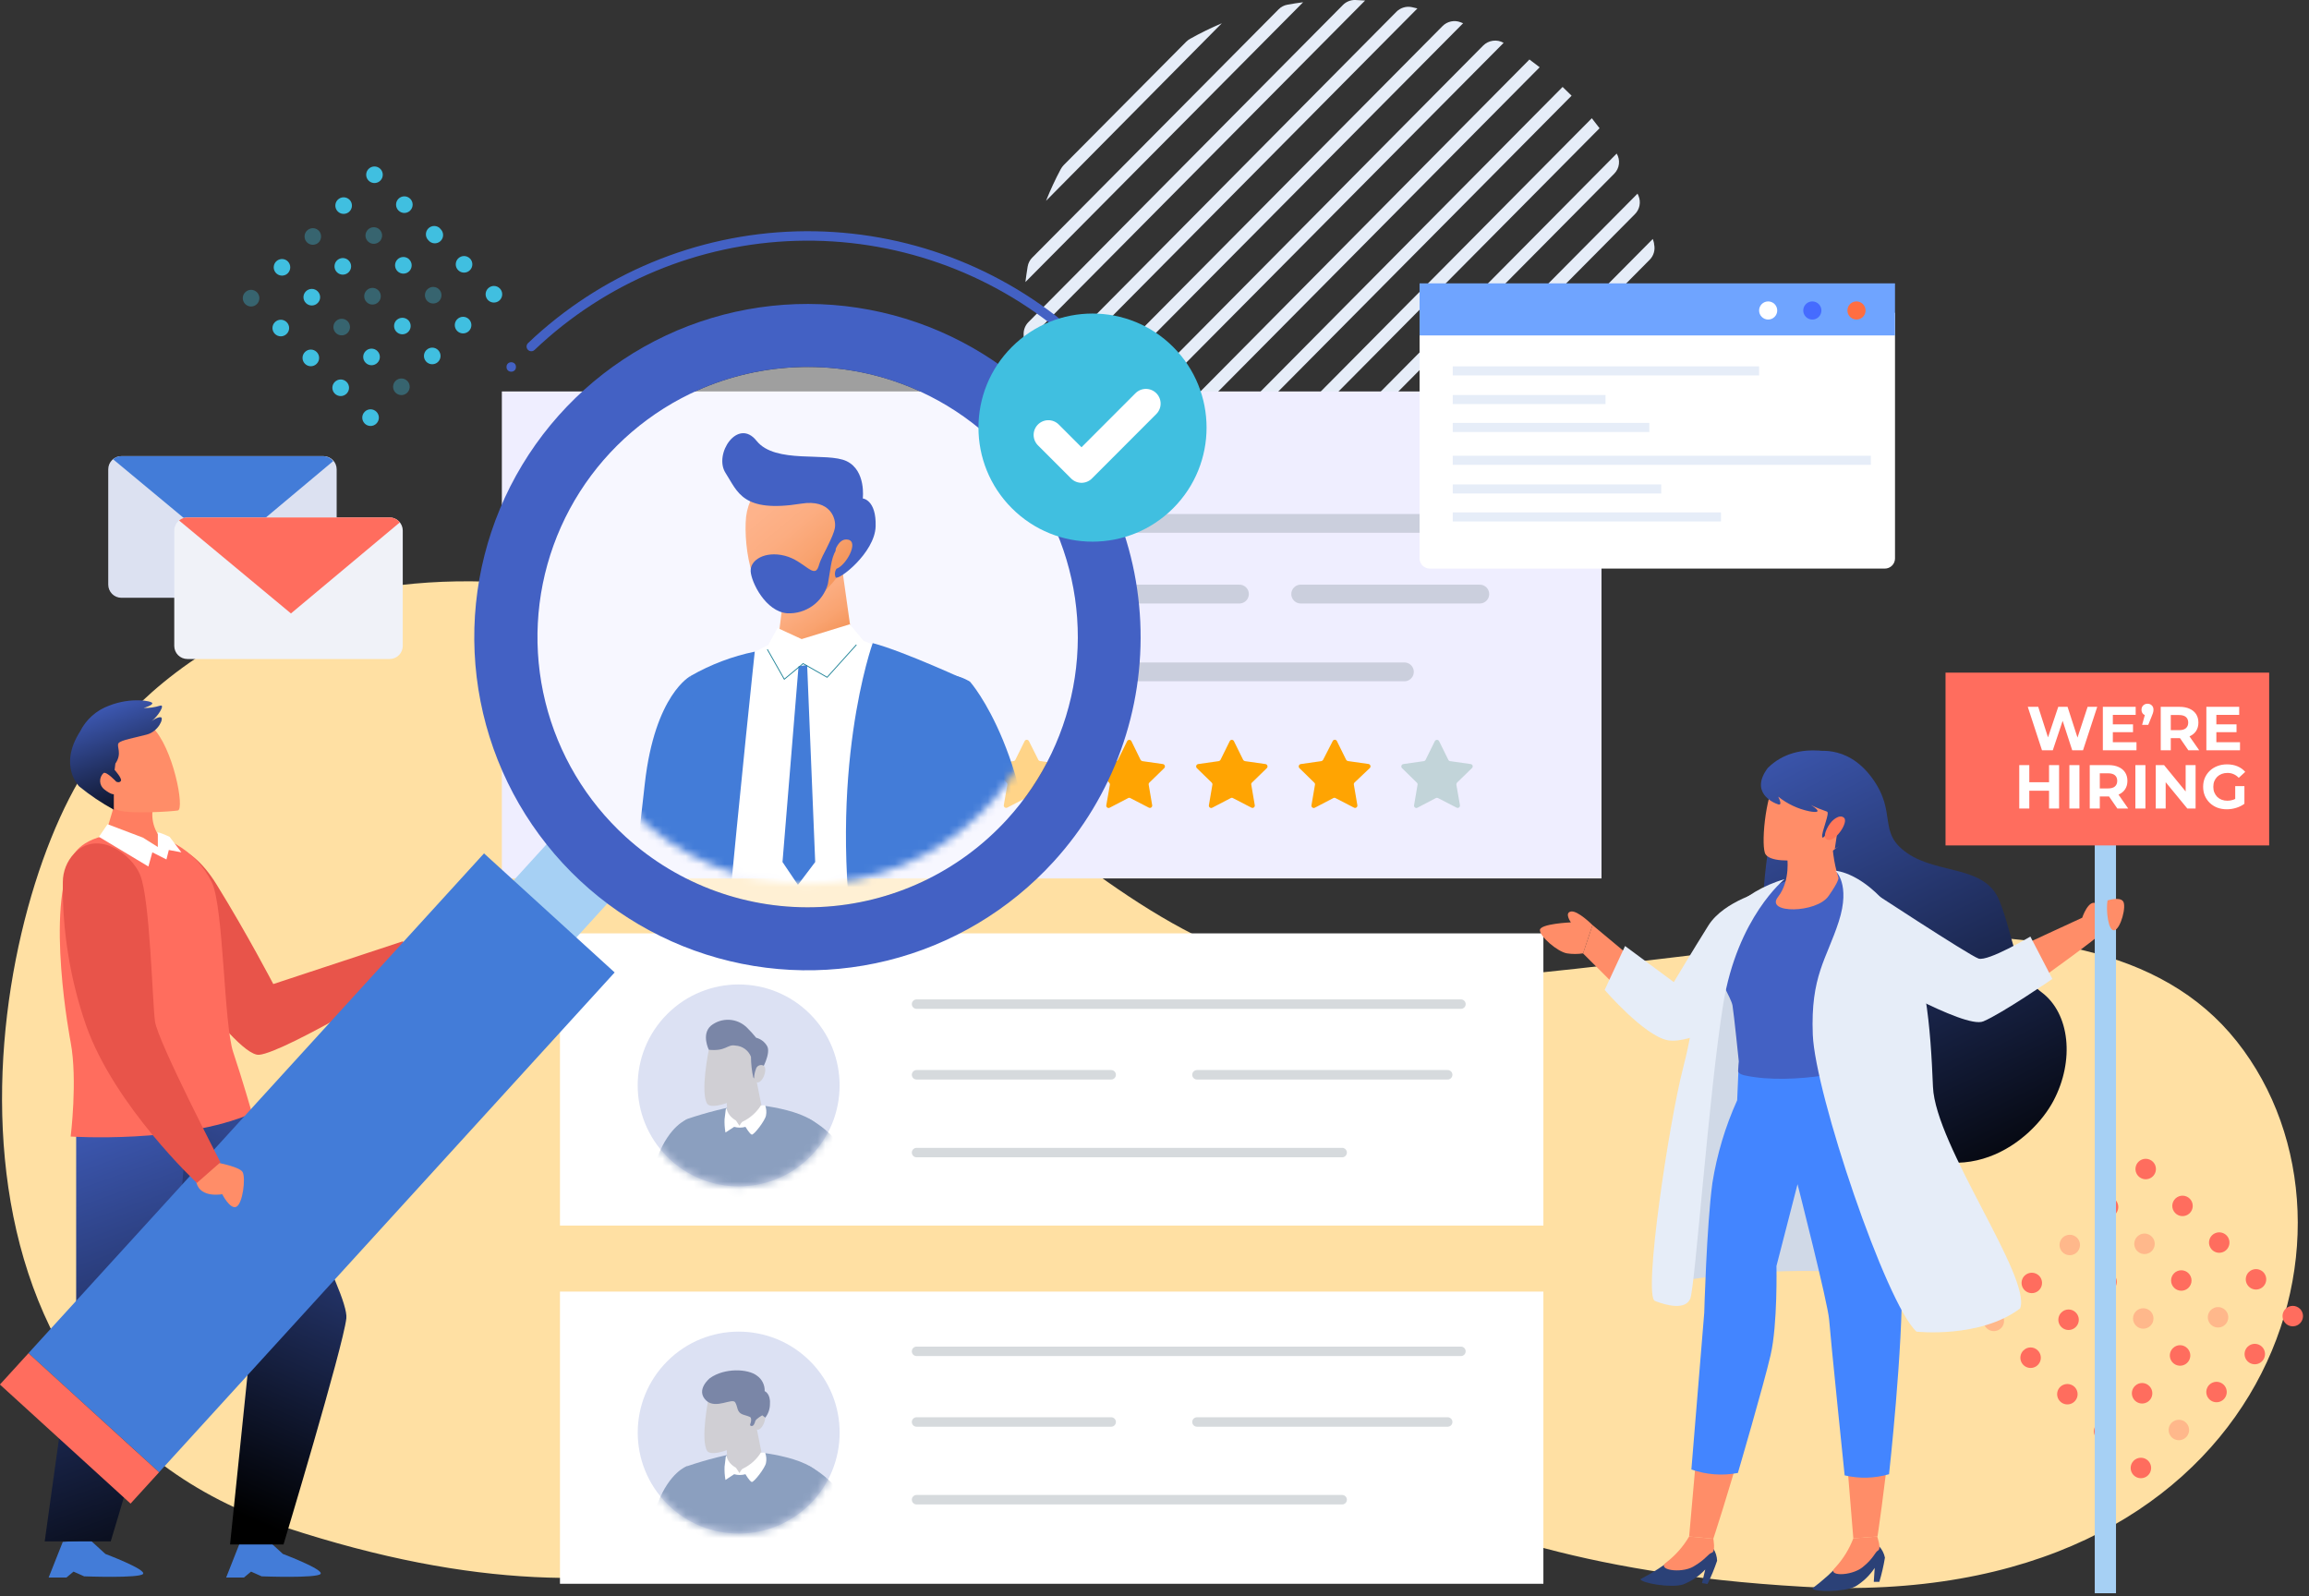<svg width="298" height="206" viewBox="0 0 298 206" fill="none" xmlns="http://www.w3.org/2000/svg">
<rect x="0" y="0" width="298" height="206" fill="#333333" stroke="none"/>
<path d="M11.42 98.77C11.42 98.77 29.23 67.4 77.56 76.77C125.89 86.14 140.3 127.64 180.15 126.77C220 125.9 269.15 109.77 288.68 134.4C308.21 159.03 292.07 208.17 232.68 204.78C173.29 201.39 172.48 178.49 139.41 186.97C106.34 195.45 86 213.24 36.86 197.13C-12.28 181.02 -2.14 119.12 11.42 98.77Z" fill="#FFE0A3"/>
<path opacity="0.35" d="M258.26 169.54C258.444 169.725 258.569 169.96 258.62 170.216C258.671 170.472 258.644 170.737 258.544 170.978C258.444 171.219 258.275 171.425 258.058 171.57C257.841 171.714 257.586 171.792 257.325 171.792C257.064 171.792 256.809 171.714 256.592 171.57C256.375 171.425 256.206 171.219 256.106 170.978C256.006 170.737 255.979 170.472 256.03 170.216C256.081 169.96 256.206 169.725 256.39 169.54C256.639 169.294 256.975 169.156 257.325 169.156C257.675 169.156 258.011 169.294 258.26 169.54Z" fill="#FF6D5E"/>
<path d="M263.16 164.64C263.344 164.825 263.469 165.06 263.52 165.316C263.571 165.572 263.544 165.837 263.444 166.078C263.344 166.319 263.175 166.525 262.958 166.67C262.741 166.814 262.486 166.892 262.225 166.892C261.964 166.892 261.709 166.814 261.492 166.67C261.275 166.525 261.106 166.319 261.006 166.078C260.906 165.837 260.879 165.572 260.93 165.316C260.981 165.06 261.106 164.825 261.29 164.64C261.539 164.394 261.875 164.256 262.225 164.256C262.575 164.256 262.911 164.394 263.16 164.64Z" fill="#FF6D5E"/>
<path opacity="0.35" d="M268.06 159.74C268.244 159.925 268.369 160.16 268.42 160.416C268.47 160.672 268.444 160.937 268.344 161.178C268.244 161.419 268.075 161.625 267.858 161.77C267.641 161.915 267.386 161.992 267.125 161.992C266.864 161.992 266.609 161.915 266.392 161.77C266.175 161.625 266.006 161.419 265.906 161.178C265.806 160.937 265.779 160.672 265.83 160.416C265.881 160.16 266.006 159.925 266.19 159.74C266.439 159.494 266.775 159.356 267.125 159.356C267.475 159.356 267.811 159.494 268.06 159.74Z" fill="#FF6D5E"/>
<path d="M273 154.84C273.184 155.025 273.309 155.26 273.36 155.516C273.411 155.772 273.384 156.037 273.284 156.278C273.184 156.519 273.015 156.725 272.798 156.87C272.581 157.014 272.326 157.092 272.065 157.092C271.804 157.092 271.549 157.014 271.332 156.87C271.115 156.725 270.946 156.519 270.846 156.278C270.746 156.037 270.719 155.772 270.77 155.516C270.821 155.26 270.946 155.025 271.13 154.84C271.253 154.717 271.398 154.619 271.559 154.553C271.719 154.486 271.891 154.452 272.065 154.452C272.239 154.452 272.411 154.486 272.571 154.553C272.732 154.619 272.877 154.717 273 154.84Z" fill="#FF6D5E"/>
<path d="M277.86 149.94C278.044 150.125 278.169 150.36 278.22 150.616C278.271 150.872 278.244 151.137 278.144 151.378C278.044 151.619 277.875 151.825 277.658 151.97C277.441 152.114 277.186 152.192 276.925 152.192C276.664 152.192 276.409 152.114 276.192 151.97C275.975 151.825 275.806 151.619 275.706 151.378C275.606 151.137 275.579 150.872 275.63 150.616C275.681 150.36 275.806 150.125 275.99 149.94C276.113 149.817 276.258 149.719 276.419 149.653C276.579 149.586 276.751 149.552 276.925 149.552C277.099 149.552 277.271 149.586 277.431 149.653C277.592 149.719 277.737 149.817 277.86 149.94Z" fill="#FF6D5E"/>
<path d="M263 174.29C263.186 174.474 263.312 174.709 263.364 174.966C263.416 175.222 263.39 175.488 263.29 175.73C263.191 175.972 263.022 176.178 262.804 176.324C262.587 176.469 262.331 176.547 262.07 176.547C261.809 176.547 261.553 176.469 261.336 176.324C261.118 176.178 260.949 175.972 260.85 175.73C260.75 175.488 260.724 175.222 260.776 174.966C260.828 174.709 260.954 174.474 261.14 174.29C261.261 174.166 261.406 174.068 261.565 174C261.725 173.933 261.897 173.898 262.07 173.898C262.243 173.898 262.415 173.933 262.575 174C262.734 174.068 262.879 174.166 263 174.29Z" fill="#FF6D5E"/>
<path d="M267.9 169.39C268.085 169.574 268.212 169.809 268.264 170.066C268.316 170.322 268.29 170.588 268.19 170.83C268.091 171.071 267.922 171.278 267.704 171.424C267.487 171.569 267.231 171.647 266.97 171.647C266.708 171.647 266.453 171.569 266.236 171.424C266.018 171.278 265.849 171.071 265.749 170.83C265.65 170.588 265.624 170.322 265.676 170.066C265.728 169.809 265.854 169.574 266.04 169.39C266.161 169.266 266.306 169.167 266.465 169.1C266.625 169.033 266.797 168.998 266.97 168.998C267.143 168.998 267.315 169.033 267.474 169.1C267.634 169.167 267.779 169.266 267.9 169.39Z" fill="#FF6D5E"/>
<path d="M272.8 164.49C272.986 164.674 273.112 164.909 273.164 165.166C273.216 165.422 273.19 165.688 273.09 165.93C272.991 166.171 272.822 166.378 272.604 166.524C272.387 166.669 272.132 166.747 271.87 166.747C271.609 166.747 271.353 166.669 271.136 166.524C270.918 166.378 270.749 166.171 270.65 165.93C270.55 165.688 270.524 165.422 270.576 165.166C270.628 164.909 270.754 164.674 270.94 164.49C271.061 164.366 271.206 164.268 271.365 164.2C271.525 164.133 271.697 164.098 271.87 164.098C272.043 164.098 272.215 164.133 272.375 164.2C272.534 164.268 272.679 164.366 272.8 164.49Z" fill="#FF6D5E"/>
<path opacity="0.35" d="M277.7 159.59C277.886 159.774 278.012 160.009 278.064 160.266C278.116 160.522 278.09 160.788 277.99 161.03C277.891 161.271 277.722 161.478 277.504 161.624C277.287 161.769 277.031 161.847 276.77 161.847C276.508 161.847 276.253 161.769 276.036 161.624C275.818 161.478 275.649 161.271 275.55 161.03C275.45 160.788 275.424 160.522 275.476 160.266C275.528 160.009 275.654 159.774 275.84 159.59C275.961 159.466 276.106 159.367 276.265 159.3C276.425 159.233 276.597 159.198 276.77 159.198C276.943 159.198 277.115 159.233 277.275 159.3C277.434 159.367 277.579 159.466 277.7 159.59Z" fill="#FF6D5E"/>
<path d="M282.37 156.754C282.99 156.371 283.182 155.558 282.799 154.937C282.416 154.317 281.602 154.125 280.982 154.509C280.362 154.892 280.17 155.705 280.554 156.325C280.937 156.946 281.75 157.138 282.37 156.754Z" fill="#FF6D5E"/>
<path d="M267.75 179C267.934 179.185 268.059 179.42 268.11 179.676C268.161 179.932 268.134 180.197 268.034 180.438C267.934 180.679 267.765 180.885 267.548 181.03C267.331 181.175 267.076 181.252 266.815 181.252C266.554 181.252 266.299 181.175 266.082 181.03C265.865 180.885 265.696 180.679 265.596 180.438C265.496 180.197 265.469 179.932 265.52 179.676C265.571 179.42 265.696 179.185 265.88 179C266.129 178.754 266.465 178.616 266.815 178.616C267.165 178.616 267.501 178.754 267.75 179Z" fill="#FF6D5E"/>
<path opacity="0.35" d="M272.65 174.13C272.834 174.315 272.959 174.55 273.01 174.806C273.061 175.062 273.034 175.327 272.934 175.568C272.834 175.809 272.665 176.015 272.448 176.16C272.231 176.304 271.976 176.382 271.715 176.382C271.454 176.382 271.199 176.304 270.982 176.16C270.765 176.015 270.596 175.809 270.496 175.568C270.396 175.327 270.369 175.062 270.42 174.806C270.471 174.55 270.596 174.315 270.78 174.13C271.029 173.884 271.365 173.746 271.715 173.746C272.065 173.746 272.401 173.884 272.65 174.13Z" fill="#FF6D5E"/>
<path opacity="0.35" d="M276.61 171.48C277.339 171.48 277.93 170.889 277.93 170.16C277.93 169.431 277.339 168.84 276.61 168.84C275.881 168.84 275.29 169.431 275.29 170.16C275.29 170.889 275.881 171.48 276.61 171.48Z" fill="#FF6D5E"/>
<path d="M281.52 166.58C282.249 166.58 282.84 165.989 282.84 165.26C282.84 164.531 282.249 163.94 281.52 163.94C280.791 163.94 280.2 164.531 280.2 165.26C280.2 165.989 280.791 166.58 281.52 166.58Z" fill="#FF6D5E"/>
<path d="M287.35 159.43C287.534 159.615 287.659 159.85 287.71 160.106C287.76 160.362 287.734 160.627 287.634 160.868C287.534 161.109 287.365 161.315 287.148 161.46C286.931 161.604 286.676 161.682 286.415 161.682C286.154 161.682 285.899 161.604 285.682 161.46C285.465 161.315 285.296 161.109 285.196 160.868C285.096 160.627 285.069 160.362 285.12 160.106C285.171 159.85 285.296 159.615 285.48 159.43C285.603 159.307 285.748 159.209 285.909 159.143C286.069 159.076 286.241 159.042 286.415 159.042C286.589 159.042 286.761 159.076 286.921 159.143C287.082 159.209 287.227 159.307 287.35 159.43Z" fill="#FF6D5E"/>
<path d="M272.49 183.78C272.676 183.964 272.802 184.199 272.854 184.456C272.906 184.712 272.88 184.978 272.78 185.22C272.681 185.462 272.512 185.668 272.294 185.814C272.077 185.959 271.821 186.037 271.56 186.037C271.299 186.037 271.043 185.959 270.826 185.814C270.608 185.668 270.439 185.462 270.34 185.22C270.24 184.978 270.214 184.712 270.266 184.456C270.318 184.199 270.444 183.964 270.63 183.78C270.751 183.656 270.896 183.558 271.055 183.49C271.215 183.423 271.387 183.388 271.56 183.388C271.733 183.388 271.905 183.423 272.065 183.49C272.224 183.558 272.369 183.656 272.49 183.78Z" fill="#FF6D5E"/>
<path d="M277.39 178.88C277.576 179.064 277.702 179.299 277.754 179.556C277.806 179.812 277.78 180.078 277.68 180.32C277.581 180.561 277.412 180.768 277.194 180.914C276.977 181.059 276.721 181.137 276.46 181.137C276.199 181.137 275.943 181.059 275.726 180.914C275.508 180.768 275.339 180.561 275.24 180.32C275.14 180.078 275.114 179.812 275.166 179.556C275.218 179.299 275.344 179.064 275.53 178.88C275.651 178.756 275.796 178.657 275.955 178.59C276.115 178.523 276.287 178.488 276.46 178.488C276.633 178.488 276.805 178.523 276.965 178.59C277.124 178.657 277.269 178.756 277.39 178.88Z" fill="#FF6D5E"/>
<path d="M282.29 174C282.476 174.184 282.602 174.419 282.654 174.676C282.706 174.932 282.68 175.198 282.58 175.44C282.481 175.681 282.312 175.888 282.094 176.034C281.877 176.179 281.622 176.257 281.36 176.257C281.099 176.257 280.843 176.179 280.626 176.034C280.408 175.888 280.239 175.681 280.14 175.44C280.04 175.198 280.014 174.932 280.066 174.676C280.118 174.419 280.244 174.184 280.43 174C280.551 173.876 280.696 173.778 280.855 173.71C281.015 173.643 281.187 173.608 281.36 173.608C281.533 173.608 281.705 173.643 281.865 173.71C282.024 173.778 282.169 173.876 282.29 174Z" fill="#FF6D5E"/>
<path opacity="0.35" d="M287.19 169.07C287.376 169.254 287.502 169.489 287.554 169.746C287.606 170.002 287.58 170.268 287.48 170.51C287.381 170.751 287.212 170.958 286.994 171.104C286.777 171.249 286.521 171.327 286.26 171.327C285.998 171.327 285.743 171.249 285.526 171.104C285.308 170.958 285.139 170.751 285.04 170.51C284.94 170.268 284.914 170.002 284.966 169.746C285.018 169.489 285.144 169.254 285.33 169.07C285.577 168.825 285.912 168.687 286.26 168.687C286.608 168.687 286.943 168.825 287.19 169.07Z" fill="#FF6D5E"/>
<path d="M292.09 164.17C292.276 164.354 292.402 164.589 292.454 164.846C292.506 165.102 292.48 165.368 292.38 165.61C292.281 165.851 292.112 166.058 291.894 166.204C291.677 166.349 291.421 166.427 291.16 166.427C290.898 166.427 290.643 166.349 290.426 166.204C290.208 166.058 290.039 165.851 289.94 165.61C289.84 165.368 289.814 165.102 289.866 164.846C289.918 164.589 290.044 164.354 290.23 164.17C290.477 163.924 290.812 163.787 291.16 163.787C291.508 163.787 291.843 163.924 292.09 164.17Z" fill="#FF6D5E"/>
<path d="M277.24 188.52C277.488 188.768 277.627 189.104 277.627 189.455C277.627 189.806 277.488 190.142 277.24 190.39C276.992 190.638 276.656 190.777 276.305 190.777C275.954 190.777 275.618 190.638 275.37 190.39C275.247 190.267 275.15 190.122 275.083 189.961C275.017 189.801 274.983 189.629 274.983 189.455C274.983 189.281 275.017 189.11 275.083 188.949C275.15 188.789 275.247 188.643 275.37 188.52C275.493 188.397 275.639 188.3 275.799 188.233C275.959 188.167 276.131 188.133 276.305 188.133C276.479 188.133 276.651 188.167 276.811 188.233C276.971 188.3 277.117 188.397 277.24 188.52Z" fill="#FF6D5E"/>
<path opacity="0.35" d="M282.14 183.62C282.324 183.805 282.449 184.04 282.5 184.296C282.551 184.552 282.524 184.817 282.424 185.058C282.324 185.299 282.155 185.505 281.938 185.65C281.721 185.794 281.466 185.872 281.205 185.872C280.944 185.872 280.689 185.794 280.472 185.65C280.255 185.505 280.086 185.299 279.986 185.058C279.886 184.817 279.859 184.552 279.91 184.296C279.961 184.04 280.086 183.805 280.27 183.62C280.393 183.497 280.538 183.399 280.699 183.333C280.859 183.266 281.031 183.232 281.205 183.232C281.379 183.232 281.551 183.266 281.711 183.333C281.872 183.399 282.017 183.497 282.14 183.62Z" fill="#FF6D5E"/>
<path d="M287 178.72C287.184 178.905 287.309 179.14 287.36 179.396C287.411 179.652 287.384 179.917 287.284 180.158C287.184 180.399 287.015 180.605 286.798 180.75C286.581 180.894 286.326 180.972 286.065 180.972C285.804 180.972 285.549 180.894 285.332 180.75C285.115 180.605 284.946 180.399 284.846 180.158C284.746 179.917 284.719 179.652 284.77 179.396C284.821 179.14 284.946 178.905 285.13 178.72C285.253 178.597 285.398 178.499 285.559 178.433C285.719 178.366 285.891 178.332 286.065 178.332C286.239 178.332 286.411 178.366 286.571 178.433C286.732 178.499 286.877 178.597 287 178.72Z" fill="#FF6D5E"/>
<path d="M291.94 173.82C292.124 174.005 292.249 174.24 292.3 174.496C292.35 174.752 292.324 175.017 292.224 175.258C292.124 175.499 291.955 175.705 291.738 175.85C291.521 175.994 291.266 176.072 291.005 176.072C290.744 176.072 290.489 175.994 290.272 175.85C290.055 175.705 289.886 175.499 289.786 175.258C289.686 175.017 289.659 174.752 289.71 174.496C289.761 174.24 289.886 174.005 290.07 173.82C290.193 173.697 290.338 173.599 290.499 173.533C290.659 173.466 290.831 173.432 291.005 173.432C291.179 173.432 291.351 173.466 291.511 173.533C291.672 173.599 291.817 173.697 291.94 173.82Z" fill="#FF6D5E"/>
<path d="M296.84 168.92C297.024 169.105 297.149 169.34 297.2 169.596C297.251 169.852 297.224 170.117 297.124 170.358C297.024 170.599 296.855 170.805 296.638 170.95C296.421 171.094 296.166 171.172 295.905 171.172C295.644 171.172 295.389 171.094 295.172 170.95C294.955 170.805 294.786 170.599 294.686 170.358C294.586 170.117 294.559 169.852 294.61 169.596C294.661 169.34 294.786 169.105 294.97 168.92C295.093 168.797 295.238 168.699 295.399 168.633C295.559 168.566 295.731 168.532 295.905 168.532C296.079 168.532 296.251 168.566 296.411 168.633C296.572 168.699 296.717 168.797 296.84 168.92Z" fill="#FF6D5E"/>
<path d="M157.4 79.36L157.69 79.48C158.088 79.639 158.524 79.678 158.944 79.591C159.364 79.504 159.748 79.295 160.05 78.99L211 27.64C211.304 27.338 211.51 26.952 211.594 26.532C211.678 26.111 211.634 25.676 211.47 25.28C211.433 25.181 211.389 25.084 211.34 24.99L157.4 79.36Z" fill="#E6EDF8"/>
<path d="M152.22 76.74C152.626 76.984 153.102 77.084 153.572 77.024C154.042 76.964 154.478 76.748 154.81 76.41L208.34 22.41C208.671 22.074 208.882 21.637 208.938 21.168C208.994 20.699 208.893 20.225 208.65 19.82L152.22 76.74Z" fill="#E6EDF8"/>
<path d="M147.62 73.55C148.05 73.89 148.48 74.23 148.92 74.55L206.44 16.55C206.11 16.11 205.77 15.68 205.44 15.26L147.62 73.55Z" fill="#E6EDF8"/>
<path d="M169.92 82.4L171.13 82.48C171.431 82.493 171.732 82.443 172.013 82.333C172.293 82.222 172.548 82.055 172.76 81.84L213.92 40.33C214.137 40.118 214.306 39.862 214.415 39.579C214.523 39.296 214.57 38.993 214.55 38.69C214.55 38.28 214.5 37.88 214.46 37.48L169.92 82.4Z" fill="#E6EDF8"/>
<path d="M187.94 79.89C189.218 79.409 190.47 78.862 191.69 78.25C191.908 78.143 192.107 78.001 192.28 77.83L210.08 59.88C210.249 59.702 210.39 59.5 210.5 59.28C211.09 58.06 211.63 56.81 212.11 55.52L187.94 79.89Z" fill="#E6EDF8"/>
<path d="M163.24 81.3L163.93 81.47C164.287 81.544 164.657 81.529 165.006 81.424C165.355 81.319 165.673 81.129 165.93 80.87L212.9 33.53C213.158 33.273 213.347 32.955 213.448 32.605C213.55 32.255 213.561 31.885 213.48 31.53C213.48 31.3 213.37 31.07 213.31 30.84L163.24 81.3Z" fill="#E6EDF8"/>
<path d="M177.77 82.32C178.43 82.25 179.09 82.15 179.77 82.05C180.226 81.976 180.646 81.758 180.97 81.43L213.61 48.51C213.941 48.184 214.158 47.759 214.23 47.3C214.32 46.65 214.41 45.99 214.47 45.3L177.77 82.32Z" fill="#E6EDF8"/>
<path d="M140 65.58C140.32 66.03 140.65 66.46 141 66.89L198.71 8.68C198.277 8.34 197.837 8.007 197.39 7.68L140 65.58Z" fill="#E6EDF8"/>
<path d="M133.24 33.23C132.917 33.545 132.703 33.955 132.63 34.4C132.52 35.07 132.42 35.75 132.34 36.4L168.18 0.29C167.5 0.38 166.82 0.48 166.18 0.6C165.735 0.673 165.325 0.887 165.01 1.21L133.24 33.23Z" fill="#E6EDF8"/>
<path d="M137.29 21.3C137.138 21.459 137.007 21.637 136.9 21.83C136.192 23.157 135.558 24.523 135 25.92L157.69 3C156.295 3.593 154.933 4.261 153.61 5C153.42 5.106 153.245 5.237 153.09 5.39L137.29 21.3Z" fill="#E6EDF8"/>
<path d="M132.74 41.56C132.53 41.77 132.365 42.022 132.257 42.299C132.149 42.576 132.098 42.873 132.11 43.17C132.11 43.59 132.11 44.01 132.18 44.43L176.18 0.07L174.92 -1.17338e-05C174.621 -0.009 174.324 0.044 174.047 0.156C173.77 0.268 173.519 0.436 173.31 0.65L132.74 41.56Z" fill="#E6EDF8"/>
<path d="M135.54 54.4C135.242 54.699 135.037 55.079 134.952 55.493C134.867 55.907 134.904 56.337 135.06 56.73L135.19 57.06L188.83 3L188.5 2.87C188.105 2.717 187.674 2.683 187.26 2.771C186.846 2.86 186.467 3.068 186.17 3.37L135.54 54.4Z" fill="#E6EDF8"/>
<path d="M138.1 59.65C137.769 59.984 137.559 60.419 137.501 60.885C137.443 61.352 137.541 61.825 137.78 62.23L194.06 5.53C193.643 5.29 193.158 5.194 192.681 5.258C192.203 5.321 191.76 5.54 191.42 5.88L138.1 59.65Z" fill="#E6EDF8"/>
<path d="M201.67 11.22L143.55 69.83C143.92 70.22 144.3 70.6 144.69 70.98L202.83 12.35L201.67 11.22Z" fill="#E6EDF8"/>
<path d="M133.68 48.45C133.422 48.708 133.233 49.026 133.13 49.375C133.027 49.724 133.013 50.094 133.09 50.45C133.15 50.7 133.2 50.93 133.26 51.17L182.93 1.09L182.21 0.92C181.852 0.846 181.482 0.863 181.132 0.97C180.783 1.076 180.466 1.269 180.21 1.53L133.68 48.45Z" fill="#E6EDF8"/>
<path d="M206.69 50.52H64.77V113.37H206.69V50.52Z" fill="#EFEEFF"/>
<path d="M199.19 120.46H72.27V158.17H199.19V120.46Z" fill="white"/>
<path d="M199.19 166.69H72.27V204.4H199.19V166.69Z" fill="white"/>
<path opacity="0.34" d="M142.02 67.55H192.2" stroke="#88959C" stroke-width="2.43" stroke-linecap="round" stroke-linejoin="round"/>
<path opacity="0.34" d="M142.02 86.71H181.25" stroke="#88959C" stroke-width="2.43" stroke-linecap="round" stroke-linejoin="round"/>
<path opacity="0.34" d="M142.02 76.67H159.96" stroke="#88959C" stroke-width="2.43" stroke-linecap="round" stroke-linejoin="round"/>
<path opacity="0.34" d="M167.87 76.67H190.98" stroke="#88959C" stroke-width="2.43" stroke-linecap="round" stroke-linejoin="round"/>
<path d="M132.36 103L130 104.23C129.949 104.256 129.892 104.268 129.835 104.264C129.778 104.26 129.724 104.241 129.677 104.208C129.63 104.175 129.594 104.129 129.572 104.077C129.549 104.024 129.542 103.967 129.55 103.91L130.01 101.27C130.016 101.221 130.011 101.172 129.996 101.125C129.98 101.078 129.954 101.035 129.92 101L128 99.12C127.961 99.079 127.934 99.029 127.921 98.974C127.909 98.92 127.911 98.862 127.929 98.809C127.946 98.756 127.978 98.708 128.02 98.671C128.063 98.634 128.115 98.61 128.17 98.6L130.82 98.22C130.869 98.212 130.916 98.193 130.956 98.163C130.996 98.134 131.028 98.095 131.05 98.05L132.24 95.64C132.266 95.59 132.306 95.548 132.354 95.518C132.403 95.489 132.458 95.473 132.515 95.473C132.572 95.473 132.627 95.489 132.676 95.518C132.724 95.548 132.764 95.59 132.79 95.64L134 98.05C134.022 98.095 134.054 98.134 134.094 98.163C134.134 98.193 134.181 98.212 134.23 98.22L136.88 98.6C136.935 98.61 136.987 98.634 137.029 98.671C137.072 98.708 137.103 98.756 137.121 98.809C137.138 98.862 137.141 98.92 137.129 98.974C137.116 99.029 137.089 99.079 137.05 99.12L135.1 101C135.066 101.035 135.04 101.078 135.024 101.125C135.009 101.172 135.004 101.221 135.01 101.27L135.47 103.91C135.478 103.967 135.471 104.024 135.448 104.077C135.426 104.129 135.389 104.175 135.343 104.208C135.296 104.241 135.242 104.26 135.185 104.264C135.128 104.268 135.071 104.256 135.02 104.23L132.65 103C132.606 102.976 132.556 102.963 132.505 102.963C132.454 102.963 132.404 102.976 132.36 103Z" fill="#FFA402"/>
<path d="M145.6 103L143.22 104.24C143.17 104.268 143.113 104.281 143.056 104.277C142.999 104.274 142.944 104.254 142.898 104.22C142.852 104.187 142.816 104.141 142.795 104.087C142.774 104.034 142.769 103.976 142.78 103.92L143.24 101.28C143.246 101.231 143.241 101.182 143.226 101.135C143.21 101.088 143.184 101.046 143.15 101.01L141.23 99.13C141.188 99.092 141.157 99.042 141.142 98.987C141.126 98.932 141.127 98.874 141.144 98.819C141.161 98.764 141.193 98.716 141.237 98.679C141.28 98.642 141.333 98.618 141.39 98.61L144.05 98.23C144.099 98.222 144.146 98.203 144.186 98.173C144.226 98.144 144.258 98.105 144.28 98.06L145.47 95.65C145.496 95.6 145.536 95.558 145.584 95.528C145.633 95.499 145.688 95.483 145.745 95.483C145.802 95.483 145.857 95.499 145.906 95.528C145.954 95.558 145.994 95.6 146.02 95.65L147.2 98.06C147.225 98.103 147.258 98.14 147.297 98.169C147.337 98.198 147.382 98.219 147.43 98.23L150.09 98.61C150.145 98.62 150.197 98.644 150.239 98.681C150.282 98.718 150.314 98.766 150.331 98.819C150.348 98.873 150.351 98.93 150.339 98.984C150.326 99.039 150.299 99.09 150.26 99.13L148.34 101C148.304 101.034 148.277 101.077 148.261 101.124C148.245 101.171 148.241 101.221 148.25 101.27L148.7 103.91C148.711 103.966 148.706 104.024 148.685 104.077C148.664 104.131 148.628 104.177 148.582 104.21C148.536 104.244 148.481 104.264 148.424 104.267C148.367 104.271 148.31 104.258 148.26 104.23L145.88 103C145.837 102.975 145.789 102.963 145.74 102.963C145.691 102.963 145.643 102.975 145.6 103Z" fill="#FFA402"/>
<path d="M158.84 103L156.46 104.24C156.41 104.268 156.353 104.281 156.296 104.277C156.239 104.274 156.184 104.254 156.138 104.22C156.092 104.187 156.056 104.141 156.035 104.087C156.014 104.034 156.009 103.976 156.02 103.92L156.47 101.28C156.48 101.232 156.478 101.182 156.464 101.135C156.45 101.088 156.424 101.045 156.39 101.01L154.46 99.13C154.421 99.089 154.394 99.039 154.381 98.984C154.369 98.93 154.372 98.872 154.389 98.819C154.406 98.766 154.438 98.718 154.481 98.681C154.523 98.644 154.575 98.62 154.63 98.61L157.29 98.23C157.339 98.221 157.385 98.201 157.424 98.171C157.464 98.142 157.497 98.104 157.52 98.06L158.71 95.65C158.735 95.599 158.773 95.556 158.821 95.526C158.868 95.497 158.924 95.481 158.98 95.481C159.036 95.481 159.092 95.497 159.139 95.526C159.187 95.556 159.225 95.599 159.25 95.65L160.44 98.06C160.463 98.104 160.496 98.142 160.536 98.171C160.575 98.201 160.621 98.221 160.67 98.23L163.33 98.61C163.385 98.62 163.437 98.644 163.479 98.681C163.522 98.718 163.554 98.766 163.571 98.819C163.588 98.872 163.591 98.93 163.579 98.984C163.566 99.039 163.539 99.089 163.5 99.13L161.58 101C161.542 101.033 161.514 101.075 161.498 101.123C161.482 101.17 161.48 101.221 161.49 101.27L161.94 103.91C161.951 103.966 161.946 104.024 161.925 104.077C161.904 104.131 161.868 104.177 161.822 104.21C161.776 104.244 161.721 104.264 161.664 104.267C161.607 104.271 161.55 104.258 161.5 104.23L159.12 103C159.077 102.975 159.029 102.962 158.98 102.962C158.931 102.962 158.883 102.975 158.84 103Z" fill="#FFA402"/>
<path d="M172.08 103L169.7 104.24C169.65 104.268 169.593 104.281 169.536 104.277C169.479 104.274 169.424 104.254 169.378 104.22C169.332 104.187 169.296 104.141 169.275 104.087C169.254 104.034 169.249 103.976 169.26 103.92L169.71 101.28C169.721 101.231 169.718 101.18 169.702 101.133C169.686 101.085 169.658 101.043 169.62 101.01L167.7 99.13C167.661 99.089 167.634 99.039 167.621 98.984C167.609 98.93 167.612 98.872 167.629 98.819C167.646 98.766 167.678 98.718 167.721 98.681C167.763 98.644 167.815 98.62 167.87 98.61L170.53 98.23C170.579 98.221 170.625 98.201 170.664 98.171C170.704 98.142 170.737 98.104 170.76 98.06L172 95.64C172.025 95.589 172.063 95.546 172.111 95.516C172.158 95.487 172.214 95.471 172.27 95.471C172.326 95.471 172.382 95.487 172.429 95.516C172.477 95.546 172.515 95.589 172.54 95.64L173.73 98.05C173.753 98.094 173.786 98.132 173.826 98.161C173.865 98.191 173.911 98.211 173.96 98.22L176.62 98.6C176.675 98.61 176.727 98.634 176.769 98.671C176.812 98.708 176.844 98.755 176.861 98.809C176.878 98.862 176.881 98.919 176.869 98.974C176.856 99.029 176.829 99.079 176.79 99.12L174.81 101C174.776 101.035 174.75 101.078 174.736 101.125C174.722 101.172 174.72 101.222 174.73 101.27L175.18 103.91C175.191 103.966 175.186 104.024 175.165 104.077C175.144 104.131 175.108 104.177 175.062 104.21C175.016 104.244 174.961 104.264 174.904 104.267C174.847 104.271 174.79 104.258 174.74 104.23L172.36 103C172.317 102.975 172.269 102.962 172.22 102.962C172.171 102.962 172.123 102.975 172.08 103Z" fill="#FFA402"/>
<path d="M185.31 103L182.94 104.24C182.89 104.268 182.833 104.281 182.776 104.277C182.719 104.274 182.664 104.254 182.618 104.22C182.572 104.187 182.536 104.141 182.515 104.087C182.494 104.034 182.489 103.976 182.5 103.92L182.95 101.28C182.959 101.231 182.955 101.181 182.939 101.134C182.923 101.087 182.896 101.044 182.86 101.01L180.94 99.13C180.901 99.09 180.874 99.039 180.861 98.984C180.849 98.93 180.852 98.873 180.869 98.819C180.886 98.766 180.918 98.718 180.961 98.681C181.003 98.644 181.055 98.62 181.11 98.61L183.76 98.23C183.809 98.222 183.856 98.203 183.896 98.173C183.936 98.144 183.968 98.105 183.99 98.06L185.18 95.65C185.206 95.6 185.246 95.558 185.294 95.528C185.343 95.499 185.398 95.483 185.455 95.483C185.512 95.483 185.567 95.499 185.616 95.528C185.664 95.558 185.704 95.6 185.73 95.65L186.92 98.06C186.942 98.105 186.974 98.144 187.014 98.173C187.054 98.203 187.101 98.222 187.15 98.23L189.81 98.61C189.867 98.618 189.92 98.642 189.963 98.679C190.007 98.716 190.039 98.764 190.056 98.819C190.073 98.874 190.073 98.932 190.058 98.987C190.043 99.042 190.012 99.092 189.97 99.13L188.05 101C188.016 101.035 187.99 101.078 187.974 101.125C187.959 101.172 187.954 101.221 187.96 101.27L188.42 103.91C188.431 103.966 188.426 104.024 188.405 104.077C188.384 104.131 188.348 104.177 188.302 104.21C188.256 104.244 188.201 104.264 188.144 104.267C188.087 104.271 188.03 104.258 187.98 104.23L185.6 103C185.556 102.976 185.506 102.963 185.455 102.963C185.404 102.963 185.354 102.976 185.31 103Z" fill="#C2D4D9"/>
<path d="M51.79 123.3C51.79 123.3 53.42 120.3 54.84 120.3C56.26 120.3 57.84 120.5 58.28 121.52C58.72 122.54 57.07 123.95 56.05 124.52C55.017 124.907 53.907 125.048 52.81 124.93L51.79 123.3Z" fill="#FF8D68"/>
<path d="M20.37 109.31C20.37 109.31 24.02 107.79 27.97 114.18C31.92 120.57 35.27 127 35.27 127L52 121.48L53.82 125.48C53.82 125.48 36.82 135.82 33.45 136.13C30.08 136.44 17.33 116.97 17.33 116.97C17.33 116.97 15.2 111.75 20.37 109.31Z" fill="#E8544A"/>
<path d="M34.51 198.72L36.51 200.55C36.51 200.55 41.83 202.55 41.37 203.13C40.91 203.71 33.77 203.44 33.77 203.44L32.4 202.83L31.49 203.59H29.19L31 199L34.51 198.72Z" fill="#437CD8"/>
<path d="M11.6 198.72L13.6 200.55C13.6 200.55 18.92 202.55 18.46 203.13C18 203.71 10.86 203.44 10.86 203.44L9.49 202.83L8.58 203.59H6.28L8.1 199L11.6 198.72Z" fill="#437CD8"/>
<path d="M22.25 141.25C20.723 142.169 19.513 143.531 18.78 145.155C18.048 146.779 17.828 148.588 18.15 150.34C18.848 154.429 20.749 158.217 23.61 161.22C30.51 168.52 32.53 171.76 32.53 171.76L29.69 199.33H36.59C36.59 199.33 44.29 173.79 44.7 170.14C45.06 166.92 34.98 148.83 32.62 144.65C32.127 143.772 31.488 142.984 30.73 142.32C29 140.86 26 139.12 22.25 141.25Z" fill="url(#paint0_linear_1044_361)"/>
<path d="M24.42 142.16C24.42 142.16 22.42 166.08 21.99 170.54C21.56 175 14.29 198.93 14.29 198.93H5.77L9.83 169.73V143.37C9.83 143.37 9.83 139.32 15.91 139.32C21.99 139.32 24.42 142.16 24.42 142.16Z" fill="url(#paint1_linear_1044_361)"/>
<path d="M32.53 143.68C23.41 147.63 9.12 146.68 9.12 146.68C9.12 146.68 10.03 139.38 9.12 134.52C9.12 134.52 5.77 117.18 9.42 110.52C9.42 110.52 10.33 107.78 16.11 107.52C18.411 107.325 20.717 107.831 22.725 108.972C24.733 110.112 26.349 111.834 27.36 113.91C28.88 117.25 28.88 132.15 30.1 135.8C31.32 139.45 32.53 143.68 32.53 143.68Z" fill="#FF6D5E"/>
<path d="M19.76 104.14C19.577 105.004 19.636 105.902 19.931 106.735C20.226 107.568 20.744 108.303 21.43 108.86C21.43 108.86 21.13 109.77 19.15 109.47C17.249 109.091 15.373 108.6 13.53 108L14.89 103.43L19.76 104.14Z" fill="#FF7E61"/>
<path d="M13.07 93.2C13.07 93.2 16.87 91.2 19.61 93.8C22.35 96.4 23.87 104.45 22.95 104.6C22.03 104.75 16.87 105.06 15.35 104.6C13.83 104.14 11.55 101.71 10.64 98.82C9.73 95.93 12.31 93.65 13.07 93.2Z" fill="#FF8D68"/>
<path d="M12.77 108L13.88 106.37L18.44 108.1L20.37 109.31V107.59C19.96 107.08 21.89 108 21.89 108L23.41 110L21.79 109.7L21.48 110.92L19.66 110L19.15 111.83L12.77 108Z" fill="white"/>
<path d="M10.33 94.41C11.105 92.857 12.448 91.661 14.08 91.07C16.92 89.95 19.66 90.46 19.66 90.76C19.66 91.06 18.54 91.37 18.54 91.37C19.262 91.387 19.981 91.286 20.67 91.07C21.38 90.86 20.37 92.49 19.56 93.07C19.56 93.07 20.37 92.47 20.77 92.57C21.17 92.67 20.47 94.39 18.95 94.8C17.43 95.21 15.6 95.51 15.3 95.91C15 96.31 15.81 97.23 14.89 98.55L14.79 99.36C14.79 99.36 15.79 100.47 15.6 100.78C15.41 101.09 15 100.88 15 100.88C15 100.88 13.78 99.56 13.37 99.76C13.22 99.898 13.103 100.066 13.025 100.254C12.948 100.442 12.913 100.645 12.922 100.848C12.932 101.051 12.986 101.25 13.081 101.43C13.175 101.61 13.308 101.767 13.47 101.89C14.39 102.6 14.69 102.5 14.69 102.5V104.5C13.114 103.639 11.621 102.635 10.23 101.5C10.23 101.5 7.49 98.87 10.33 94.41Z" fill="url(#paint2_linear_1044_361)"/>
<path d="M81.143 113.582L73.051 106.206L63.215 116.996L71.308 124.372L81.143 113.582Z" fill="#A6D0F4"/>
<path opacity="0.53" d="M105.89 117.06C125.127 116.15 139.983 99.817 139.072 80.581C138.162 61.344 121.829 46.488 102.593 47.398C83.356 48.309 68.5 64.641 69.41 83.878C70.321 103.115 86.653 117.971 105.89 117.06Z" fill="white"/>
<circle cx="65.98" cy="47.36" r="0.61" fill="#4361C4"/>
<path d="M68.57 44.72C77.819 35.915 89.997 30.84 102.762 30.471C115.527 30.102 127.977 34.464 137.72 42.72" stroke="#4361C4" stroke-width="1.22" stroke-linecap="round" stroke-linejoin="round"/>
<circle cx="139.11" cy="43.97" r="0.61" fill="#4361C4"/>
<path d="M133.19 50.46C126.906 44.727 119.063 40.986 110.653 39.712C102.243 38.437 93.643 39.685 85.943 43.298C78.242 46.912 71.786 52.728 67.392 60.011C62.997 67.294 60.861 75.717 61.255 84.214C61.648 92.711 64.552 100.901 69.601 107.747C74.649 114.593 81.615 119.788 89.616 122.674C97.618 125.561 106.295 126.01 114.552 123.964C122.808 121.918 130.272 117.469 136 111.18C143.675 102.753 147.69 91.624 147.163 80.238C146.636 68.853 141.61 58.142 133.19 50.46ZM80.75 108C75.651 103.355 72.045 97.302 70.387 90.607C68.729 83.912 69.094 76.875 71.435 70.388C73.776 63.9 77.989 58.252 83.54 54.159C89.091 50.065 95.732 47.71 102.622 47.391C109.512 47.072 116.342 48.804 122.247 52.367C128.153 55.93 132.87 61.164 135.8 67.408C138.731 73.651 139.744 80.624 138.712 87.444C137.679 94.263 134.647 100.623 130 105.72C123.77 112.551 115.083 116.629 105.847 117.057C96.611 117.484 87.584 114.227 80.75 108Z" fill="#4361C4"/>
<path d="M79.326 125.504L62.468 110.138L3.672 174.641L20.529 190.008L79.326 125.504Z" fill="#437CD8"/>
<path d="M20.533 190.01L3.675 174.644L-0.01 178.686L16.848 194.052L20.533 190.01Z" fill="#FF6D5E"/>
<path d="M27.06 149.86C27.06 149.86 30.91 150.47 31.32 151.28C31.73 152.09 31.32 155.34 30.51 155.74C29.7 156.14 28.68 154.12 28.68 154.12C28.68 154.12 25.89 154.66 25.36 152.67C24.83 150.68 27.06 149.86 27.06 149.86Z" fill="#FF8D68"/>
<path d="M9.58 110.14C8.635 111.144 8.109 112.471 8.11 113.85C8.033 120.14 9.048 126.396 11.11 132.34C14.79 142.76 25.41 152.67 25.41 152.67L28.45 150C28.45 150 20.34 134.38 20 131.8C19.66 129.22 19.36 116.03 18.09 112.92C17 110.25 12.64 107 9.58 110.14Z" fill="#E8544A"/>
<mask id="mask0_1044_361" style="mask-type:luminance" maskUnits="userSpaceOnUse" x="72" y="50" width="65" height="65">
<path d="M104.22 114.1C121.843 114.1 136.13 99.813 136.13 82.19C136.13 64.567 121.843 50.28 104.22 50.28C86.597 50.28 72.31 64.567 72.31 82.19C72.31 99.813 86.597 114.1 104.22 114.1Z" fill="white"/>
</mask>
<g mask="url(#mask0_1044_361)">
<path d="M101.62 73L100.35 83.2H110.07L108.32 70.77L101.62 73Z" fill="url(#paint3_linear_1044_361)"/>
<path d="M111 68.07C110.62 72.14 105.36 79.22 101.29 78.84C97.22 78.46 95.89 70.76 96.29 66.69C96.522 64.779 97.49 63.033 98.989 61.825C100.488 60.617 102.4 60.041 104.316 60.221C106.233 60.401 108.004 61.322 109.253 62.788C110.501 64.254 111.128 66.149 111 68.07Z" fill="url(#paint4_linear_1044_361)"/>
<path d="M111.35 64.33C111.35 64.33 111.8 60.74 109.27 59.52C106.74 58.3 100.06 59.93 97.64 56.89C95.22 53.85 92.07 58.61 93.64 61.04C95.21 63.47 95.8 66.22 103.4 65C107.15 64.39 107.96 66.92 107.75 68.13C107.54 69.34 106.24 71.37 106.24 71.88C106.24 72.39 107.05 72.38 107.35 71.98C107.65 71.58 108.06 69.35 109.47 69.65C110.88 69.95 109.17 72.99 107.96 73.4C107.849 73.561 107.781 73.747 107.761 73.941C107.742 74.135 107.773 74.331 107.85 74.51C108.16 75.01 112.91 71.37 113.01 67.93C113.11 64.49 111.35 64.33 111.35 64.33Z" fill="#4361C4"/>
<path d="M100.35 81.05L103.46 82.48L109.67 80.57L111.47 82.72C111.47 82.72 123.54 87.26 123.78 88.46C124.02 89.66 117.78 124.08 117.78 124.08V126.71H90.31L89.86 88L99.15 83.23L100.35 81.05Z" fill="white"/>
<path d="M107 70.45C106.385 71.231 105.926 72.124 105.65 73.08C105.09 74.83 103.82 72.36 101.27 71.72C98.72 71.08 96.8 72.28 96.88 73.72C96.96 75.16 98.82 78.93 101.6 79.15C102.769 79.206 103.924 78.865 104.875 78.183C105.826 77.5 106.519 76.516 106.84 75.39C107.16 73.72 107.24 72.12 107.84 71.09C107.93 70.13 107 70.45 107 70.45Z" fill="#4361C4"/>
<path d="M103.06 85.99L100.99 111.25L102.98 114.2L105.21 111.25L104.17 85.83L103.06 85.99Z" fill="#437CD8"/>
<path d="M112.63 83C112.63 83 106.63 99.62 110.45 124C114.27 148.38 116.15 173.18 116.15 173.18C116.15 173.18 128.91 173.35 132.1 172.51C132.1 172.51 128.1 149.18 124.88 131.89C121.66 114.6 122 116.11 122 115.61C122 115.11 124 96 124 96L125.17 88C125.17 88 116.66 84.05 112.63 83Z" fill="#437CD8"/>
<path d="M97.41 84.1C97.41 84.1 90 153.26 90 174.07H78.39C78.39 174.07 80 145.87 83.31 132C86.62 118.13 89.13 87.24 89.13 87.24C91.706 85.761 94.501 84.701 97.41 84.1Z" fill="#437CD8"/>
<path d="M110.53 83.21L106.75 87.41L103.65 85.64L101.22 87.66L99.03 83.8" stroke="#218498" stroke-width="0.11" stroke-miterlimit="10"/>
<path d="M125.21 88C125.21 88 133.67 97.55 133.67 119.49C133.67 141.19 133.33 143.88 133.33 143.88H128.33C128.33 143.88 126.09 123.74 124.52 114.79C122.95 105.84 114.9 100.24 115.57 93.52C116.24 86.8 122.13 86 125.21 88Z" fill="#437CD8"/>
<path d="M89.13 87.24C89.13 87.24 84.52 89.59 83.22 101.13L81.92 112.68L91.6 112.97L89.13 87.24Z" fill="#437CD8"/>
</g>
<path d="M41.75 58.87H15.67C14.731 58.87 13.97 59.631 13.97 60.57V75.45C13.97 76.389 14.731 77.15 15.67 77.15H41.75C42.689 77.15 43.45 76.389 43.45 75.45V60.57C43.45 59.631 42.689 58.87 41.75 58.87Z" fill="#DCE1F1"/>
<path d="M14.59 59.27L29 71.24L43 59.51C42.843 59.31 42.643 59.148 42.414 59.037C42.185 58.926 41.934 58.869 41.68 58.87H15.67C15.274 58.871 14.891 59.013 14.59 59.27Z" fill="#437CD8"/>
<path d="M24.19 66.78H50.28C50.503 66.78 50.724 66.824 50.931 66.909C51.137 66.995 51.324 67.12 51.482 67.278C51.64 67.436 51.765 67.623 51.851 67.829C51.936 68.036 51.98 68.257 51.98 68.48V83.36C51.98 83.808 51.802 84.238 51.485 84.555C51.168 84.872 50.738 85.05 50.29 85.05H24.18C23.958 85.05 23.738 85.006 23.533 84.921C23.328 84.837 23.142 84.712 22.985 84.555C22.828 84.398 22.704 84.212 22.619 84.007C22.534 83.802 22.49 83.582 22.49 83.36V68.47C22.493 68.021 22.673 67.591 22.991 67.274C23.31 66.958 23.741 66.78 24.19 66.78Z" fill="#F0F2F8"/>
<path d="M23.11 67.17L37.55 79.17L51.6 67.42C51.442 67.221 51.242 67.06 51.013 66.949C50.785 66.838 50.534 66.781 50.28 66.78H24.19C23.795 66.779 23.413 66.917 23.11 67.17Z" fill="#FF6D5E"/>
<path d="M151.409 65.595C157.157 59.846 157.157 50.526 151.409 44.777C145.66 39.029 136.34 39.029 130.592 44.777C124.843 50.526 124.843 59.846 130.592 65.595C136.34 71.343 145.66 71.343 151.409 65.595Z" fill="#40BFE0"/>
<path d="M135.3 56.13L139.58 60.41L147.89 52.09" stroke="white" stroke-width="3.8" stroke-linecap="round" stroke-linejoin="round"/>
<path d="M104.544 149.297C109.632 144.208 109.632 135.958 104.544 130.869C99.455 125.781 91.205 125.781 86.116 130.869C81.028 135.958 81.028 144.208 86.116 149.297C91.205 154.385 99.455 154.385 104.544 149.297Z" fill="#DCE1F3"/>
<mask id="mask1_1044_361" style="mask-type:luminance" maskUnits="userSpaceOnUse" x="82" y="127" width="27" height="27">
<path d="M104.544 149.297C109.632 144.208 109.632 135.958 104.544 130.869C99.455 125.781 91.205 125.781 86.116 130.869C81.028 135.958 81.028 144.208 86.116 149.297C91.205 154.385 99.455 154.385 104.544 149.297Z" fill="white"/>
</mask>
<g mask="url(#mask1_1044_361)">
<path d="M90.05 154.48C90.49 153.69 90.85 152.98 91.05 152.48C92.43 149.24 90.22 145.09 88.63 144.48C88.63 144.48 86.43 145.25 84.89 149.25C84.173 151.064 83.341 152.831 82.4 154.54L90.05 154.48Z" fill="#8B9FBF"/>
<path d="M106.12 154.48C106.286 151.618 106.256 148.748 106.03 145.89C104.67 142.98 96.44 142.47 96.44 142.47C93.801 142.908 91.203 143.561 88.67 144.42C88.168 144.733 87.763 145.179 87.499 145.709C87.236 146.238 87.126 146.831 87.18 147.42C86.772 149.733 86.535 152.072 86.47 154.42L106.12 154.48Z" fill="#8B9FBF"/>
<path d="M93.68 140L93.89 144.25C93.905 144.516 94.013 144.769 94.196 144.963C94.379 145.157 94.625 145.28 94.89 145.31C95.439 145.414 96.004 145.402 96.549 145.275C97.093 145.147 97.604 144.907 98.05 144.57C98.213 144.441 98.337 144.268 98.406 144.071C98.475 143.875 98.487 143.663 98.44 143.46C98.01 141.46 97.25 137.46 97.25 137.46L93.68 140Z" fill="#D0CFD4"/>
<path d="M91.48 135.48C91.48 135.48 90.33 141.03 91.29 142.48C92.2 143.48 97.05 141.21 97.53 139.73C98.01 138.25 99.31 135.54 97.21 133.86C95.11 132.18 92.78 132.79 91.48 135.48Z" fill="#D0CFD4"/>
<path d="M104.18 154.48H112.08C110.971 151.994 109.632 149.617 108.08 147.38C107.109 146.217 105.937 145.238 104.62 144.49C103.7 143.92 101.15 145.42 101.04 148.31C100.93 151.2 103.7 153.96 103.7 153.96L104.18 154.48Z" fill="#8B9FBF"/>
<path d="M91.48 135.48C91.48 135.48 90.48 133.48 91.76 132.37C92.426 131.84 93.263 131.571 94.114 131.613C94.964 131.655 95.77 132.006 96.38 132.6C96.809 133.019 97.213 133.463 97.59 133.93C97.885 134.005 98.161 134.139 98.403 134.323C98.645 134.506 98.848 134.737 99 135C99.52 135.86 98.42 138.06 97.9 138.69C97.38 139.32 97.53 139.34 97.53 139.34L97.21 139.04C97.025 138.165 96.927 137.274 96.92 136.38C96.759 135.974 96.485 135.623 96.13 135.368C95.776 135.113 95.356 134.964 94.92 134.94C93.84 134.74 93.74 135.71 91.48 135.48Z" fill="#7A86A7"/>
<path d="M97.55 138C97.571 137.904 97.613 137.813 97.672 137.734C97.73 137.655 97.805 137.59 97.891 137.541C97.977 137.493 98.072 137.464 98.17 137.455C98.268 137.446 98.367 137.458 98.46 137.49C99.2 137.72 98.46 139.84 97.71 139.69C96.96 139.54 97.55 138 97.55 138Z" fill="#D0CFD4"/>
<path d="M98.21 142.65C97.65 143.546 96.85 144.267 95.9 144.73C95.67 144.8 95.44 145.3 95.44 145.3L94.98 144.61C94.98 144.61 93.82 144 93.82 143L93.67 143.16L93.51 144.46C93.489 145.029 93.529 145.599 93.63 146.16L94.75 145.43C95.227 145.564 95.733 145.564 96.21 145.43C96.21 145.43 96.75 146.35 97.02 146.43C97.29 146.51 98.75 144.62 98.86 143.96C98.947 143.522 98.908 143.068 98.75 142.65H98.21Z" fill="white"/>
</g>
<path opacity="0.34" d="M118.29 129.59H188.55" stroke="#88959C" stroke-width="1.22" stroke-linecap="round" stroke-linejoin="round"/>
<path opacity="0.34" d="M118.29 148.75H173.22" stroke="#88959C" stroke-width="1.22" stroke-linecap="round" stroke-linejoin="round"/>
<path opacity="0.34" d="M118.29 138.71H143.41" stroke="#88959C" stroke-width="1.22" stroke-linecap="round" stroke-linejoin="round"/>
<path opacity="0.34" d="M154.48 138.71H186.84" stroke="#88959C" stroke-width="1.22" stroke-linecap="round" stroke-linejoin="round"/>
<path d="M104.549 194.102C109.638 189.013 109.638 180.763 104.549 175.675C99.46 170.586 91.21 170.586 86.122 175.675C81.033 180.763 81.033 189.013 86.122 194.102C91.21 199.191 99.46 199.191 104.549 194.102Z" fill="#DCE1F3"/>
<mask id="mask2_1044_361" style="mask-type:luminance" maskUnits="userSpaceOnUse" x="82" y="171" width="27" height="27">
<path d="M104.549 194.102C109.638 189.013 109.638 180.763 104.549 175.675C99.46 170.586 91.21 170.586 86.122 175.675C81.033 180.763 81.033 189.013 86.122 194.102C91.21 199.191 99.46 199.191 104.549 194.102Z" fill="white"/>
</mask>
<g mask="url(#mask2_1044_361)">
<path d="M90.05 199.29C90.49 198.5 90.85 197.79 91.05 197.23C92.43 194 90.22 189.84 88.63 189.23C88.63 189.23 86.43 189.99 84.89 194C84.171 195.813 83.339 197.58 82.4 199.29H90.05Z" fill="#8B9FBF"/>
<path d="M106.12 199.29C106.285 196.424 106.255 193.551 106.03 190.69C104.67 187.79 96.44 187.28 96.44 187.28C93.8 187.713 91.201 188.365 88.67 189.23C88.166 189.541 87.76 189.987 87.496 190.517C87.233 191.047 87.123 191.64 87.18 192.23C86.772 194.543 86.535 196.882 86.47 199.23L106.12 199.29Z" fill="#8B9FBF"/>
<path d="M93.68 184.79L93.89 189.05C93.916 189.306 94.03 189.545 94.212 189.728C94.394 189.91 94.634 190.023 94.89 190.05C95.438 190.155 96.003 190.145 96.547 190.019C97.091 189.894 97.603 189.655 98.05 189.32C98.213 189.191 98.337 189.018 98.406 188.821C98.475 188.625 98.487 188.413 98.44 188.21C98.01 186.21 97.25 182.21 97.25 182.21L93.68 184.79Z" fill="#D0CFD4"/>
<path d="M91.48 180.29C91.48 180.29 90.33 185.84 91.29 187.29C92.2 188.29 97.05 186.02 97.53 184.53C98.01 183.04 99.31 180.35 97.21 178.67C95.11 176.99 92.78 177.59 91.48 180.29Z" fill="#D0CFD4"/>
<path d="M104.18 199.29H112.08C110.973 196.802 109.634 194.425 108.08 192.19C107.109 191.027 105.937 190.048 104.62 189.3C103.7 188.72 101.15 190.23 101.04 193.11C100.93 195.99 103.7 198.77 103.7 198.77L104.18 199.29Z" fill="#8B9FBF"/>
<path d="M97.55 182.81C97.573 182.715 97.615 182.625 97.674 182.547C97.733 182.469 97.808 182.405 97.894 182.358C97.98 182.311 98.074 182.282 98.172 182.274C98.269 182.265 98.367 182.278 98.46 182.31C99.2 182.53 98.46 184.65 97.71 184.51C96.96 184.37 97.55 182.81 97.55 182.81Z" fill="#D0CFD4"/>
<path d="M98.21 187.45C97.653 188.348 96.852 189.07 95.9 189.53C95.67 189.61 95.44 190.11 95.44 190.11L94.98 189.42C94.98 189.42 93.82 188.84 93.82 187.84L93.67 187.99L93.51 189.3C93.489 189.869 93.529 190.439 93.63 191L94.75 190.26C95.227 190.394 95.733 190.394 96.21 190.26C96.21 190.26 96.75 191.19 97.02 191.26C97.29 191.33 98.75 189.45 98.86 188.8C98.948 188.361 98.909 187.907 98.75 187.49L98.21 187.45Z" fill="white"/>
<path d="M91.61 177.87C91.61 177.87 89.71 179.39 91.15 180.76C92.37 181.9 94.5 180.38 94.88 180.98C95.26 181.58 95.03 182.28 95.94 182.58C96.85 182.88 96.94 182.81 96.94 183.27C96.94 183.73 96.64 183.95 96.94 184.03C97.24 184.11 97.4 183.72 97.47 183.42C97.54 183.12 98.38 182.66 98.38 182.66L98.77 182.96C99.172 182.44 99.384 181.797 99.37 181.14C99.45 179.84 98.69 179.54 98.69 179.54C98.704 179.149 98.62 178.762 98.445 178.412C98.271 178.063 98.011 177.763 97.69 177.54C96.55 176.65 93.51 176.5 91.61 177.87Z" fill="#7A86A7"/>
</g>
<path opacity="0.34" d="M118.29 174.4H188.55" stroke="#88959C" stroke-width="1.22" stroke-linecap="round" stroke-linejoin="round"/>
<path opacity="0.34" d="M118.29 193.55H173.22" stroke="#88959C" stroke-width="1.22" stroke-linecap="round" stroke-linejoin="round"/>
<path opacity="0.34" d="M118.29 183.52H143.41" stroke="#88959C" stroke-width="1.22" stroke-linecap="round" stroke-linejoin="round"/>
<path opacity="0.34" d="M154.48 183.52H186.84" stroke="#88959C" stroke-width="1.22" stroke-linecap="round" stroke-linejoin="round"/>
<path d="M211.81 124.62L205.53 119.39L204.31 123.05L210.94 129.67L211.81 124.62Z" fill="#FF8D68"/>
<path d="M205.53 119.39C205.53 119.39 203.62 117.47 202.74 117.64C201.86 117.81 202.74 119.04 202.74 119.04C202.74 119.04 198.74 119.21 198.74 120.04C198.74 120.87 201.01 122.83 202.23 123.04C202.923 123.145 203.627 123.145 204.32 123.04L205.53 119.39Z" fill="#FF8D68"/>
<path d="M227.87 114.91C227.87 114.91 222.51 116.21 220.48 119.45C218.45 122.69 216.02 126.75 216.02 126.75L209.73 122.09L207.1 127.76C207.1 127.76 212.17 133.64 215.21 134.25C218.25 134.86 225.14 130.8 225.14 130.8C225.14 130.8 232.42 118.88 227.87 114.91Z" fill="#E6EDF8"/>
<path d="M216 165.47C216 165.47 238.2 161.22 253.71 167.3L242.46 125.94L238.81 116.82C238.81 116.82 231.63 111.22 224.88 117.97C218.13 124.72 218.43 148.14 218.43 148.14L216 165.47Z" fill="#D0D9E7"/>
<path d="M234 97.05C234 97.05 238.26 95.83 241.6 100.39C244.94 104.95 242.21 107.39 246.17 110.12C250.13 112.85 256.17 111.65 258.03 116.21C259.89 120.77 259.85 125.33 263.5 128.07C267.15 130.81 267.76 136.89 265.02 142.07C262.28 147.25 253.16 154.84 242.21 146.02C231.26 137.2 237.65 133.25 234.31 127.47C230.97 121.69 227.92 121.39 227.61 117.13C227.3 112.87 229.61 101.94 229.38 100.26C229.15 98.58 232.14 96.74 234 97.05Z" fill="url(#paint5_linear_1044_361)"/>
<path d="M237.62 201.66C236.478 202.878 235.234 203.996 233.9 205C234.14 205.48 237.98 205.48 239.43 204.76C240.441 204.157 241.302 203.333 241.95 202.35L241.83 204.15H242.55C242.857 203.127 243.097 202.084 243.27 201.03C243.162 200.495 242.913 199.998 242.55 199.59L237.62 201.66Z" fill="#2B4177"/>
<path d="M236.54 166.12L239.19 198.54L242.31 198.3C242.31 198.3 245.91 174.53 244.47 166.36C243.03 158.19 236.54 166.12 236.54 166.12Z" fill="#FF8D68"/>
<path d="M239.19 198.54C238.668 199.913 237.891 201.176 236.9 202.26C235.58 203.46 238.9 203.46 240.39 202.26C241.88 201.06 241.95 200.34 242.39 200.1C242.83 199.86 242.27 198.3 242.27 198.3L239.19 198.54Z" fill="#FF8D68"/>
<path d="M215.94 201.12C214.609 202.135 213.194 203.035 211.71 203.81C211.86 204.32 215.65 204.97 217.19 204.5C218.287 204.079 219.275 203.416 220.08 202.56L219.66 204.31L220.37 204.43C220.849 203.458 221.263 202.456 221.61 201.43C221.593 200.884 221.43 200.352 221.14 199.89L215.94 201.12Z" fill="#2B4177"/>
<path d="M220.87 165.9L218 198.3L221.12 198.59C221.12 198.59 228.67 175.77 228.63 167.48C228.59 159.19 220.87 165.9 220.87 165.9Z" fill="#FF8D68"/>
<path d="M218 198.3C217.256 199.569 216.279 200.685 215.12 201.59C213.62 202.59 216.93 203.12 218.55 202.18C220.17 201.24 220.42 200.55 220.93 200.39C221.44 200.23 221.12 198.59 221.12 198.59L218 198.3Z" fill="#FF8D68"/>
<path d="M224.36 138.23L224.2 142C222.663 145.402 221.587 148.994 221 152.68C220.25 158.26 219.95 169.43 219.95 169.43L218.29 189.65C220.215 190.327 222.285 190.482 224.29 190.1C224.29 190.1 227.61 178.79 228.52 174.86C229.43 170.93 229.27 163.39 229.27 163.39L231.99 152.83C231.99 152.83 235.92 168.22 236.07 170.33C236.22 172.44 238.07 190.41 238.07 190.41C239.961 190.854 241.935 190.802 243.8 190.26C243.8 190.26 245.61 173.96 245.46 164.9C245.16 158.11 244.71 154.64 244.71 154.64C244.71 154.64 246.07 151.17 244.26 144.53C242.6 140.75 241.54 139.85 241.54 139.85L240.54 137.78L224.36 138.23Z" fill="#4385FF"/>
<path d="M236.88 112.38C236.88 112.38 242.37 115.54 243.63 117.52C244.89 119.5 248.63 130.22 248.63 130.22C246.079 131.114 243.411 131.63 240.71 131.75C240.855 133.264 241.096 134.766 241.43 136.25C241.79 137.33 240.53 137.78 240.53 137.78C240.53 137.78 231.7 140.21 225.13 138.78C225.13 138.78 224.32 138.6 224.32 138.24C224.32 137.88 224.41 136.98 224.41 136.98C224.41 136.98 223.78 130.86 223.6 129.78C223.42 128.7 221.43 125.78 221.6 124.58C221.77 123.38 224.85 117.98 224.85 117.98C225.771 116.885 226.774 115.862 227.85 114.92C228.944 114.323 230.093 113.831 231.28 113.45L236.88 112.38Z" fill="#4361C4"/>
<path d="M230.64 110.41C230.64 110.55 231.15 113.6 229.46 115.77C227.77 117.94 234.46 117.88 236 115.63C237.41 113.63 237.27 113.28 237.27 113.28C236.659 111.317 236.388 109.264 236.47 107.21C236.37 105.05 230.54 106.36 230.64 110.41Z" fill="#FF8D68"/>
<path d="M233 97.38C233 97.38 231 97.52 229.36 100.25C227.72 102.98 227.27 109.37 227.86 110.25C228.45 111.13 230.69 111.25 233.92 110.81C237.34 110.35 239.05 107.21 240.04 105.11C241.91 101.09 239.05 96.05 233 97.38Z" fill="#FF8D68"/>
<path d="M238.25 97.62C238.25 97.62 232.2 95.11 228.15 99.11C225.79 102.27 228.84 103.61 229.49 103.81C230.14 104.01 229.49 102.81 229.49 102.81C230.657 103.744 232.027 104.392 233.49 104.7C235.79 105.13 233.71 103.89 233.71 103.89C234.381 104.217 235.073 104.501 235.78 104.74C236.23 104.83 235.06 107.37 235.17 108.01C235.28 108.65 237 105.6 237 105.6L237.1 107.54L236.8 109.54C236.8 109.54 239.8 107.95 240.8 106.08C241.2 105.36 241.452 104.567 241.54 103.747C241.628 102.928 241.551 102.1 241.313 101.311C241.075 100.522 240.682 99.789 240.155 99.155C239.629 98.521 238.981 97.999 238.25 97.62Z" fill="url(#paint6_linear_1044_361)"/>
<path d="M236.42 106C236.42 106 237.35 105 237.98 105.53C238.61 106.06 236.98 108.53 235.98 108.4C234.98 108.27 235.84 106.6 236.42 106Z" fill="#FF7759"/>
<path d="M236.88 112.38C236.88 112.38 238.88 114.08 237.31 118.94C235.74 123.8 233.66 125.94 233.96 133.54C234.26 141.14 243.39 168.21 247.34 171.86C247.34 171.86 255.55 172.77 260.72 168.86C262.24 164.91 249.78 147.86 249.47 140.27C249.16 132.68 248.56 124.15 245.21 118.98C241.86 113.81 238.28 112.5 236.88 112.38Z" fill="#E6EDF8"/>
<path d="M230.31 113.47C230.31 113.47 224.23 118.34 222.4 129.59C220.57 140.84 218.76 166.08 218.15 167.59C217.54 169.1 215.15 168.51 213.59 167.9C212.03 167.29 215.41 144.78 217.23 137.79C219.05 130.8 218.76 126.79 219.67 123.19C220.58 119.59 224.84 115 230.31 113.47Z" fill="#E6EDF8"/>
<path d="M260.83 122.09L268.73 118.44C268.73 118.44 269.54 116 270.56 116.61C271.58 117.22 271.77 119.61 271.37 120.26C270.97 120.91 263.06 126.55 263.06 126.55L260.83 122.09Z" fill="#FF8D68"/>
<path d="M240.55 114.38C240.55 114.38 254.13 123.3 255.35 123.71C256.57 124.12 262.04 120.87 262.04 120.87L264.88 126.34C264.88 126.34 258.39 130.8 255.96 131.82C253.53 132.84 240.75 125.33 240.75 125.33C239.283 121.84 239.211 117.921 240.55 114.38Z" fill="#E6EDF8"/>
<path d="M273.09 108H270.35V205.62H273.09V108Z" fill="#A6D0F4"/>
<path d="M292.86 86.81H251.09V109.11H292.86V86.81Z" fill="#FF6D5E"/>
<path d="M272 116.21C272 116.21 273.52 115.7 274 116.31C274.48 116.92 273.7 119.86 272.89 120.06C272.08 120.26 271.77 117.42 272 116.21Z" fill="#FF8D68"/>
<path d="M263.54 96.83L261.706 91.223H263.052L264.646 96.189H263.973L265.639 91.223H266.841L268.443 96.189H267.794L269.428 91.223H270.669L268.835 96.83H267.441L266.024 92.473H266.392L264.934 96.83H263.54ZM272.587 93.482H275.287V94.491H272.587V93.482ZM272.683 95.789H275.735V96.83H271.394V91.223H275.631V92.264H272.683V95.789ZM276.463 93.546L276.992 91.624L277.168 92.353C276.938 92.353 276.749 92.286 276.599 92.152C276.455 92.013 276.383 91.826 276.383 91.591C276.383 91.362 276.458 91.178 276.607 91.039C276.757 90.895 276.941 90.823 277.16 90.823C277.384 90.823 277.569 90.895 277.713 91.039C277.857 91.178 277.929 91.362 277.929 91.591C277.929 91.661 277.924 91.73 277.913 91.8C277.908 91.864 277.889 91.941 277.857 92.032C277.83 92.123 277.785 92.243 277.721 92.392L277.256 93.546H276.463ZM278.864 96.83V91.223H281.291C281.793 91.223 282.226 91.306 282.589 91.471C282.952 91.632 283.232 91.864 283.43 92.168C283.627 92.473 283.726 92.836 283.726 93.258C283.726 93.674 283.627 94.035 283.43 94.339C283.232 94.638 282.952 94.868 282.589 95.028C282.226 95.188 281.793 95.268 281.291 95.268H279.585L280.162 94.699V96.83H278.864ZM282.428 96.83L281.027 94.796H282.412L283.83 96.83H282.428ZM280.162 94.844L279.585 94.235H281.219C281.619 94.235 281.918 94.149 282.116 93.978C282.314 93.802 282.412 93.562 282.412 93.258C282.412 92.948 282.314 92.708 282.116 92.537C281.918 92.366 281.619 92.28 281.219 92.28H279.585L280.162 91.664V94.844ZM285.948 93.482H288.647V94.491H285.948V93.482ZM286.044 95.789H289.096V96.83H284.754V91.223H288.991V92.264H286.044V95.789Z" fill="white"/>
<path d="M264.45 98.743H265.747V104.35H264.45V98.743ZM261.902 104.35H260.605V98.743H261.902V104.35ZM264.546 102.051H261.806V100.954H264.546V102.051ZM267.074 104.35V98.743H268.371V104.35H267.074ZM269.702 104.35V98.743H272.129C272.631 98.743 273.064 98.826 273.427 98.991C273.79 99.152 274.07 99.384 274.268 99.688C274.465 99.993 274.564 100.356 274.564 100.778C274.564 101.194 274.465 101.555 274.268 101.859C274.07 102.158 273.79 102.388 273.427 102.548C273.064 102.708 272.631 102.788 272.129 102.788H270.423L271 102.219V104.35H269.702ZM273.267 104.35L271.865 102.316H273.25L274.668 104.35H273.267ZM271 102.364L270.423 101.755H272.057C272.458 101.755 272.757 101.669 272.954 101.499C273.152 101.322 273.25 101.082 273.25 100.778C273.25 100.468 273.152 100.228 272.954 100.057C272.757 99.886 272.458 99.8 272.057 99.8H270.423L271 99.184V102.364ZM275.592 104.35V98.743H276.89V104.35H275.592ZM278.221 104.35V98.743H279.294L282.602 102.78H282.081V98.743H283.363V104.35H282.298L278.981 100.313H279.502V104.35H278.221ZM287.397 104.446C286.954 104.446 286.545 104.377 286.171 104.238C285.803 104.094 285.48 103.891 285.202 103.629C284.93 103.368 284.716 103.06 284.561 102.708C284.412 102.356 284.337 101.968 284.337 101.547C284.337 101.125 284.412 100.738 284.561 100.385C284.716 100.033 284.932 99.726 285.21 99.464C285.488 99.202 285.814 99.002 286.187 98.863C286.561 98.719 286.972 98.647 287.421 98.647C287.918 98.647 288.363 98.73 288.759 98.895C289.159 99.061 289.496 99.301 289.768 99.616L288.935 100.385C288.732 100.172 288.51 100.014 288.27 99.913C288.03 99.806 287.768 99.752 287.485 99.752C287.213 99.752 286.964 99.795 286.74 99.88C286.516 99.966 286.321 100.089 286.155 100.249C285.995 100.409 285.87 100.599 285.779 100.818C285.693 101.037 285.651 101.28 285.651 101.547C285.651 101.808 285.693 102.049 285.779 102.267C285.87 102.486 285.995 102.679 286.155 102.844C286.321 103.004 286.513 103.127 286.732 103.213C286.956 103.298 287.202 103.341 287.469 103.341C287.725 103.341 287.974 103.301 288.214 103.221C288.46 103.135 288.697 102.994 288.927 102.796L289.664 103.733C289.359 103.963 289.004 104.139 288.598 104.262C288.198 104.385 287.797 104.446 287.397 104.446ZM288.478 103.565V101.458H289.664V103.733L288.478 103.565Z" fill="white"/>
<path d="M183.21 40.37H244.57V72.07C244.57 72.417 244.432 72.751 244.186 72.996C243.941 73.242 243.607 73.38 243.26 73.38H184.52C184.173 73.38 183.839 73.242 183.594 72.996C183.348 72.751 183.21 72.417 183.21 72.07V40.37Z" fill="white"/>
<path d="M244.57 36.57H183.21V43.29H244.57V36.57Z" fill="#6FA4FF"/>
<path d="M229.37 40.07C229.37 40.38 229.247 40.678 229.027 40.897C228.808 41.117 228.51 41.24 228.2 41.24C227.89 41.24 227.592 41.117 227.373 40.897C227.153 40.678 227.03 40.38 227.03 40.07C227.03 39.76 227.153 39.462 227.373 39.243C227.592 39.023 227.89 38.9 228.2 38.9C228.51 38.9 228.808 39.023 229.027 39.243C229.247 39.462 229.37 39.76 229.37 40.07Z" fill="white"/>
<path d="M235.07 40.07C235.07 40.301 235.001 40.528 234.873 40.72C234.744 40.912 234.561 41.062 234.348 41.151C234.134 41.239 233.899 41.263 233.672 41.217C233.445 41.172 233.236 41.061 233.073 40.897C232.909 40.734 232.798 40.525 232.752 40.298C232.707 40.071 232.73 39.836 232.819 39.622C232.908 39.408 233.058 39.226 233.25 39.097C233.442 38.968 233.669 38.9 233.9 38.9C234.21 38.9 234.508 39.023 234.727 39.243C234.947 39.462 235.07 39.76 235.07 40.07Z" fill="#456BFF"/>
<path d="M240.77 40.07C240.77 40.301 240.701 40.528 240.573 40.72C240.444 40.912 240.261 41.062 240.048 41.151C239.834 41.239 239.599 41.263 239.372 41.217C239.145 41.172 238.936 41.061 238.773 40.897C238.609 40.734 238.498 40.525 238.452 40.298C238.407 40.071 238.43 39.836 238.519 39.622C238.608 39.408 238.758 39.226 238.95 39.097C239.142 38.968 239.369 38.9 239.6 38.9C239.91 38.9 240.208 39.023 240.427 39.243C240.647 39.462 240.77 39.76 240.77 40.07Z" fill="#FF6E41"/>
<path d="M227.03 47.28H187.49V48.45H227.03V47.28Z" fill="#E6EDF8"/>
<path d="M207.21 50.98H187.49V52.15H207.21V50.98Z" fill="#E6EDF8"/>
<path d="M212.86 54.58H187.49V55.75H212.86V54.58Z" fill="#E6EDF8"/>
<path d="M241.45 58.82H187.49V59.99H241.45V58.82Z" fill="#E6EDF8"/>
<path d="M214.4 62.52H187.49V63.69H214.4V62.52Z" fill="#E6EDF8"/>
<path d="M222.11 66.13H187.49V67.3H222.11V66.13Z" fill="#E6EDF8"/>
<path opacity="0.35" d="M33.16 37.72C33.26 37.819 33.34 37.938 33.394 38.068C33.449 38.199 33.477 38.339 33.477 38.48C33.477 38.621 33.449 38.761 33.394 38.892C33.34 39.022 33.26 39.141 33.16 39.24C33.061 39.34 32.944 39.42 32.814 39.474C32.685 39.528 32.545 39.556 32.405 39.556C32.264 39.556 32.125 39.528 31.996 39.474C31.866 39.42 31.749 39.34 31.65 39.24C31.55 39.141 31.47 39.022 31.416 38.892C31.361 38.761 31.333 38.621 31.333 38.48C31.333 38.339 31.361 38.199 31.416 38.068C31.47 37.938 31.55 37.819 31.65 37.72C31.749 37.62 31.866 37.541 31.996 37.486C32.125 37.432 32.264 37.404 32.405 37.404C32.545 37.404 32.685 37.432 32.814 37.486C32.944 37.541 33.061 37.62 33.16 37.72Z" fill="#40BFE0"/>
<path d="M37.15 33.74C37.348 33.943 37.459 34.216 37.459 34.5C37.459 34.784 37.348 35.056 37.15 35.26C37 35.409 36.809 35.51 36.602 35.55C36.395 35.591 36.18 35.569 35.985 35.488C35.79 35.406 35.624 35.269 35.506 35.093C35.389 34.918 35.327 34.711 35.327 34.5C35.327 34.289 35.389 34.082 35.506 33.907C35.624 33.731 35.79 33.594 35.985 33.512C36.18 33.431 36.395 33.409 36.602 33.45C36.809 33.49 37 33.591 37.15 33.74Z" fill="#40BFE0"/>
<path opacity="0.35" d="M41.13 29.76C41.328 29.963 41.439 30.236 41.439 30.52C41.439 30.804 41.328 31.076 41.13 31.28C40.98 31.429 40.789 31.53 40.582 31.57C40.375 31.611 40.16 31.589 39.965 31.508C39.77 31.426 39.604 31.289 39.486 31.113C39.369 30.938 39.307 30.731 39.307 30.52C39.307 30.309 39.369 30.102 39.486 29.927C39.604 29.751 39.77 29.614 39.965 29.532C40.16 29.451 40.375 29.429 40.582 29.47C40.789 29.51 40.98 29.611 41.13 29.76Z" fill="#40BFE0"/>
<path d="M45.11 25.78C45.259 25.93 45.36 26.121 45.4 26.328C45.441 26.535 45.419 26.75 45.338 26.945C45.256 27.14 45.119 27.306 44.944 27.424C44.768 27.541 44.561 27.603 44.35 27.603C44.139 27.603 43.932 27.541 43.757 27.424C43.581 27.306 43.444 27.14 43.362 26.945C43.281 26.75 43.259 26.535 43.3 26.328C43.34 26.121 43.441 25.93 43.59 25.78C43.69 25.68 43.808 25.6 43.938 25.546C44.069 25.491 44.209 25.463 44.35 25.463C44.491 25.463 44.631 25.491 44.762 25.546C44.892 25.6 45.011 25.68 45.11 25.78Z" fill="#40BFE0"/>
<path d="M49.09 21.8C49.239 21.95 49.34 22.141 49.38 22.348C49.421 22.555 49.399 22.77 49.318 22.965C49.236 23.16 49.099 23.326 48.923 23.444C48.748 23.561 48.541 23.623 48.33 23.623C48.119 23.623 47.912 23.561 47.737 23.444C47.561 23.326 47.424 23.16 47.342 22.965C47.261 22.77 47.239 22.555 47.28 22.348C47.32 22.141 47.421 21.95 47.57 21.8C47.669 21.7 47.788 21.62 47.918 21.566C48.049 21.511 48.189 21.483 48.33 21.483C48.471 21.483 48.611 21.511 48.742 21.566C48.872 21.62 48.99 21.7 49.09 21.8Z" fill="#40BFE0"/>
<path d="M37 41.58C37.1 41.679 37.179 41.796 37.234 41.926C37.288 42.055 37.316 42.194 37.316 42.335C37.316 42.475 37.288 42.615 37.234 42.744C37.179 42.874 37.1 42.991 37 43.09C36.9 43.19 36.782 43.27 36.652 43.324C36.521 43.379 36.381 43.407 36.24 43.407C36.099 43.407 35.959 43.379 35.828 43.324C35.698 43.27 35.579 43.19 35.48 43.09C35.38 42.991 35.3 42.874 35.246 42.744C35.192 42.615 35.164 42.475 35.164 42.335C35.164 42.194 35.192 42.055 35.246 41.926C35.3 41.796 35.38 41.679 35.48 41.58C35.579 41.48 35.698 41.4 35.828 41.346C35.959 41.291 36.099 41.263 36.24 41.263C36.381 41.263 36.521 41.291 36.652 41.346C36.782 41.4 36.9 41.48 37 41.58Z" fill="#40BFE0"/>
<path d="M41 37.6C41.1 37.699 41.179 37.816 41.234 37.946C41.288 38.075 41.316 38.215 41.316 38.355C41.316 38.495 41.288 38.635 41.234 38.764C41.179 38.894 41.1 39.011 41 39.11C40.9 39.21 40.782 39.29 40.652 39.344C40.521 39.399 40.381 39.427 40.24 39.427C40.099 39.427 39.959 39.399 39.828 39.344C39.698 39.29 39.579 39.21 39.48 39.11C39.38 39.011 39.3 38.894 39.246 38.764C39.192 38.635 39.164 38.495 39.164 38.355C39.164 38.215 39.192 38.075 39.246 37.946C39.3 37.816 39.38 37.699 39.48 37.6C39.579 37.5 39.698 37.42 39.828 37.366C39.959 37.311 40.099 37.283 40.24 37.283C40.381 37.283 40.521 37.311 40.652 37.366C40.782 37.42 40.9 37.5 41 37.6Z" fill="#40BFE0"/>
<path d="M45 33.62C45.1 33.719 45.179 33.836 45.234 33.966C45.288 34.095 45.316 34.234 45.316 34.375C45.316 34.515 45.288 34.654 45.234 34.784C45.179 34.914 45.1 35.031 45 35.13C44.85 35.28 44.66 35.382 44.452 35.424C44.245 35.466 44.029 35.445 43.833 35.364C43.638 35.283 43.47 35.146 43.352 34.97C43.235 34.794 43.172 34.587 43.172 34.375C43.172 34.163 43.235 33.956 43.352 33.78C43.47 33.604 43.638 33.467 43.833 33.386C44.029 33.305 44.245 33.284 44.452 33.326C44.66 33.367 44.85 33.47 45 33.62Z" fill="#40BFE0"/>
<path opacity="0.35" d="M49 29.64C49.1 29.739 49.179 29.856 49.234 29.986C49.288 30.115 49.316 30.254 49.316 30.395C49.316 30.535 49.288 30.675 49.234 30.804C49.179 30.934 49.1 31.051 49 31.15C48.85 31.3 48.66 31.402 48.452 31.444C48.245 31.486 48.029 31.465 47.833 31.384C47.638 31.303 47.47 31.166 47.352 30.99C47.235 30.814 47.172 30.607 47.172 30.395C47.172 30.183 47.235 29.976 47.352 29.8C47.47 29.624 47.638 29.487 47.833 29.406C48.029 29.325 48.245 29.304 48.452 29.346C48.66 29.387 48.85 29.49 49 29.64Z" fill="#40BFE0"/>
<path d="M52.94 25.65C53.04 25.749 53.12 25.868 53.174 25.998C53.229 26.129 53.257 26.269 53.257 26.41C53.257 26.551 53.229 26.691 53.174 26.822C53.12 26.952 53.04 27.07 52.94 27.17C52.841 27.27 52.724 27.349 52.594 27.404C52.465 27.458 52.325 27.486 52.185 27.486C52.044 27.486 51.905 27.458 51.776 27.404C51.646 27.349 51.529 27.27 51.43 27.17C51.228 26.97 51.115 26.698 51.114 26.413C51.113 26.129 51.225 25.857 51.425 25.655C51.625 25.453 51.897 25.34 52.181 25.339C52.465 25.338 52.738 25.45 52.94 25.65Z" fill="#40BFE0"/>
<path d="M40.87 45.43C40.97 45.529 41.05 45.648 41.105 45.778C41.159 45.909 41.187 46.049 41.187 46.19C41.187 46.331 41.159 46.471 41.105 46.602C41.05 46.732 40.97 46.85 40.87 46.95C40.771 47.05 40.654 47.13 40.524 47.184C40.395 47.238 40.255 47.266 40.115 47.266C39.974 47.266 39.835 47.238 39.706 47.184C39.576 47.13 39.459 47.05 39.36 46.95C39.26 46.85 39.18 46.732 39.126 46.602C39.071 46.471 39.043 46.331 39.043 46.19C39.043 46.049 39.071 45.909 39.126 45.778C39.18 45.648 39.26 45.529 39.36 45.43C39.459 45.33 39.576 45.25 39.706 45.196C39.835 45.142 39.974 45.114 40.115 45.114C40.255 45.114 40.395 45.142 40.524 45.196C40.654 45.25 40.771 45.33 40.87 45.43Z" fill="#40BFE0"/>
<path opacity="0.35" d="M44.1 43.28C44.691 43.28 45.17 42.801 45.17 42.21C45.17 41.619 44.691 41.14 44.1 41.14C43.509 41.14 43.03 41.619 43.03 42.21C43.03 42.801 43.509 43.28 44.1 43.28Z" fill="#40BFE0"/>
<path opacity="0.35" d="M48.83 37.47C48.93 37.569 49.01 37.688 49.064 37.818C49.119 37.949 49.147 38.089 49.147 38.23C49.147 38.371 49.119 38.511 49.064 38.642C49.01 38.772 48.93 38.891 48.83 38.99C48.731 39.09 48.614 39.17 48.484 39.224C48.355 39.278 48.215 39.306 48.075 39.306C47.934 39.306 47.795 39.278 47.666 39.224C47.536 39.17 47.419 39.09 47.32 38.99C47.22 38.891 47.14 38.772 47.086 38.642C47.031 38.511 47.003 38.371 47.003 38.23C47.003 38.089 47.031 37.949 47.086 37.818C47.14 37.688 47.22 37.569 47.32 37.47C47.419 37.37 47.536 37.291 47.666 37.236C47.795 37.182 47.934 37.154 48.075 37.154C48.215 37.154 48.355 37.182 48.484 37.236C48.614 37.291 48.731 37.37 48.83 37.47Z" fill="#40BFE0"/>
<path d="M52.82 33.49C52.919 33.59 52.998 33.708 53.051 33.838C53.105 33.968 53.132 34.108 53.131 34.249C53.131 34.389 53.103 34.529 53.048 34.658C52.994 34.788 52.915 34.906 52.815 35.005C52.715 35.104 52.597 35.183 52.467 35.236C52.337 35.29 52.197 35.317 52.056 35.316C51.916 35.316 51.777 35.288 51.647 35.233C51.517 35.179 51.399 35.1 51.3 35C51.099 34.798 50.985 34.525 50.985 34.24C50.985 33.955 51.099 33.682 51.3 33.48C51.502 33.279 51.775 33.165 52.06 33.165C52.345 33.165 52.618 33.279 52.82 33.48V33.49Z" fill="#40BFE0"/>
<path d="M56.8 29.51C56.915 29.606 57.01 29.724 57.076 29.859C57.143 29.993 57.18 30.14 57.187 30.289C57.193 30.439 57.168 30.588 57.112 30.728C57.057 30.867 56.974 30.993 56.867 31.098C56.76 31.203 56.632 31.285 56.491 31.337C56.351 31.389 56.201 31.411 56.051 31.402C55.902 31.393 55.756 31.352 55.623 31.283C55.49 31.214 55.373 31.117 55.28 31C55.078 30.799 54.965 30.525 54.965 30.24C54.965 29.955 55.078 29.682 55.28 29.48C55.482 29.279 55.755 29.165 56.04 29.165C56.325 29.165 56.598 29.279 56.8 29.48V29.51Z" fill="#40BFE0"/>
<path d="M44.73 49.29C44.83 49.389 44.91 49.506 44.964 49.636C45.018 49.765 45.046 49.904 45.046 50.045C45.046 50.185 45.018 50.325 44.964 50.454C44.91 50.584 44.83 50.701 44.73 50.8C44.63 50.9 44.512 50.98 44.382 51.034C44.251 51.089 44.111 51.117 43.97 51.117C43.829 51.117 43.689 51.089 43.558 51.034C43.428 50.98 43.309 50.9 43.21 50.8C43.11 50.701 43.031 50.584 42.976 50.454C42.922 50.325 42.894 50.185 42.894 50.045C42.894 49.904 42.922 49.765 42.976 49.636C43.031 49.506 43.11 49.389 43.21 49.29C43.309 49.19 43.428 49.11 43.558 49.056C43.689 49.001 43.829 48.973 43.97 48.973C44.111 48.973 44.251 49.001 44.382 49.056C44.512 49.11 44.63 49.19 44.73 49.29Z" fill="#40BFE0"/>
<path d="M48.71 45.31C48.81 45.409 48.889 45.526 48.944 45.656C48.998 45.785 49.026 45.925 49.026 46.065C49.026 46.206 48.998 46.345 48.944 46.474C48.889 46.604 48.81 46.721 48.71 46.82C48.611 46.92 48.492 47 48.362 47.054C48.231 47.109 48.091 47.137 47.95 47.137C47.809 47.137 47.669 47.109 47.538 47.054C47.408 47 47.289 46.92 47.19 46.82C47.09 46.721 47.01 46.604 46.956 46.474C46.902 46.345 46.874 46.206 46.874 46.065C46.874 45.925 46.902 45.785 46.956 45.656C47.01 45.526 47.09 45.409 47.19 45.31C47.289 45.21 47.408 45.13 47.538 45.075C47.669 45.021 47.809 44.993 47.95 44.993C48.091 44.993 48.231 45.021 48.362 45.075C48.492 45.13 48.611 45.21 48.71 45.31Z" fill="#40BFE0"/>
<path d="M52.69 41.32C52.839 41.47 52.94 41.661 52.98 41.868C53.021 42.075 52.999 42.29 52.918 42.485C52.836 42.68 52.699 42.846 52.523 42.963C52.348 43.081 52.141 43.143 51.93 43.143C51.719 43.143 51.512 43.081 51.337 42.963C51.161 42.846 51.024 42.68 50.942 42.485C50.861 42.29 50.839 42.075 50.88 41.868C50.92 41.661 51.021 41.47 51.17 41.32C51.373 41.122 51.646 41.011 51.93 41.011C52.214 41.011 52.486 41.122 52.69 41.32Z" fill="#40BFE0"/>
<path opacity="0.35" d="M55.91 39.17C56.501 39.17 56.98 38.691 56.98 38.1C56.98 37.509 56.501 37.03 55.91 37.03C55.319 37.03 54.84 37.509 54.84 38.1C54.84 38.691 55.319 39.17 55.91 39.17Z" fill="#40BFE0"/>
<path d="M60.65 33.36C60.799 33.51 60.9 33.701 60.94 33.908C60.981 34.115 60.959 34.33 60.878 34.525C60.796 34.72 60.659 34.886 60.483 35.004C60.308 35.121 60.101 35.183 59.89 35.183C59.679 35.183 59.472 35.121 59.297 35.004C59.121 34.886 58.984 34.72 58.902 34.525C58.821 34.33 58.799 34.115 58.84 33.908C58.88 33.701 58.981 33.51 59.13 33.36C59.229 33.26 59.348 33.18 59.478 33.126C59.609 33.071 59.749 33.043 59.89 33.043C60.031 33.043 60.171 33.071 60.302 33.126C60.432 33.18 60.55 33.26 60.65 33.36Z" fill="#40BFE0"/>
<path d="M48.58 53.14C48.68 53.239 48.76 53.358 48.814 53.488C48.869 53.619 48.897 53.759 48.897 53.9C48.897 54.041 48.869 54.181 48.814 54.312C48.76 54.442 48.68 54.56 48.58 54.66C48.481 54.76 48.364 54.84 48.234 54.894C48.105 54.948 47.965 54.976 47.825 54.976C47.684 54.976 47.545 54.948 47.416 54.894C47.286 54.84 47.169 54.76 47.07 54.66C46.97 54.56 46.89 54.442 46.836 54.312C46.781 54.181 46.753 54.041 46.753 53.9C46.753 53.759 46.781 53.619 46.836 53.488C46.89 53.358 46.97 53.239 47.07 53.14C47.169 53.04 47.286 52.96 47.416 52.906C47.545 52.852 47.684 52.824 47.825 52.824C47.965 52.824 48.105 52.852 48.234 52.906C48.364 52.96 48.481 53.04 48.58 53.14Z" fill="#40BFE0"/>
<path opacity="0.35" d="M52.56 49.16C52.71 49.309 52.812 49.5 52.854 49.708C52.896 49.915 52.875 50.131 52.794 50.327C52.713 50.522 52.576 50.69 52.4 50.807C52.224 50.925 52.017 50.988 51.805 50.988C51.593 50.988 51.386 50.925 51.21 50.807C51.034 50.69 50.897 50.522 50.816 50.327C50.735 50.131 50.714 49.915 50.756 49.708C50.797 49.5 50.9 49.309 51.05 49.16C51.149 49.06 51.266 48.98 51.396 48.926C51.525 48.872 51.664 48.844 51.805 48.844C51.946 48.844 52.085 48.872 52.214 48.926C52.344 48.98 52.461 49.06 52.56 49.16Z" fill="#40BFE0"/>
<path d="M56.54 45.18C56.69 45.329 56.792 45.52 56.834 45.728C56.876 45.935 56.855 46.151 56.774 46.347C56.693 46.542 56.556 46.71 56.38 46.828C56.204 46.945 55.997 47.008 55.785 47.008C55.573 47.008 55.366 46.945 55.19 46.828C55.014 46.71 54.877 46.542 54.796 46.347C54.715 46.151 54.694 45.935 54.736 45.728C54.778 45.52 54.88 45.329 55.03 45.18C55.129 45.08 55.246 45 55.376 44.946C55.505 44.892 55.645 44.864 55.785 44.864C55.925 44.864 56.065 44.892 56.194 44.946C56.324 45 56.441 45.08 56.54 45.18Z" fill="#40BFE0"/>
<path d="M60.52 41.2C60.67 41.349 60.772 41.54 60.814 41.748C60.856 41.956 60.835 42.171 60.754 42.367C60.673 42.562 60.536 42.73 60.36 42.848C60.184 42.965 59.977 43.028 59.765 43.028C59.553 43.028 59.346 42.965 59.17 42.848C58.994 42.73 58.857 42.562 58.776 42.367C58.695 42.171 58.674 41.956 58.716 41.748C58.758 41.54 58.86 41.349 59.01 41.2C59.109 41.1 59.226 41.02 59.356 40.966C59.485 40.912 59.624 40.884 59.765 40.884C59.906 40.884 60.045 40.912 60.174 40.966C60.304 41.02 60.421 41.1 60.52 41.2Z" fill="#40BFE0"/>
<path d="M64.5 37.22C64.65 37.37 64.752 37.56 64.794 37.768C64.836 37.975 64.815 38.191 64.734 38.387C64.653 38.582 64.516 38.75 64.34 38.868C64.164 38.985 63.957 39.048 63.745 39.048C63.533 39.048 63.326 38.985 63.15 38.868C62.974 38.75 62.837 38.582 62.756 38.387C62.675 38.191 62.654 37.975 62.696 37.768C62.737 37.56 62.84 37.37 62.99 37.22C63.089 37.12 63.206 37.041 63.336 36.986C63.465 36.932 63.604 36.904 63.745 36.904C63.885 36.904 64.025 36.932 64.154 36.986C64.284 37.041 64.401 37.12 64.5 37.22Z" fill="#40BFE0"/>
<defs>
<linearGradient id="paint0_linear_1044_361" x1="44.43" y1="133.82" x2="19.69" y2="190.59" gradientUnits="userSpaceOnUse">
<stop stop-color="#4361C4"/>
<stop offset="1"/>
</linearGradient>
<linearGradient id="paint1_linear_1044_361" x1="4.42" y1="140.78" x2="27.71" y2="205.69" gradientUnits="userSpaceOnUse">
<stop stop-color="#4361C4"/>
<stop offset="1"/>
</linearGradient>
<linearGradient id="paint2_linear_1044_361" x1="12.95" y1="89.56" x2="19.24" y2="107" gradientUnits="userSpaceOnUse">
<stop stop-color="#4361C4"/>
<stop offset="1"/>
</linearGradient>
<linearGradient id="paint3_linear_1044_361" x1="100.5" y1="71.24" x2="107.54" y2="81.79" gradientUnits="userSpaceOnUse">
<stop stop-color="#FFB58E"/>
<stop offset="0.33" stop-color="#FEB38B"/>
<stop offset="0.59" stop-color="#FCAD81"/>
<stop offset="0.83" stop-color="#F9A370"/>
<stop offset="1" stop-color="#F5985F"/>
</linearGradient>
<linearGradient id="paint4_linear_1044_361" x1="95.94" y1="60.2" x2="106.99" y2="73.52" gradientUnits="userSpaceOnUse">
<stop stop-color="#FFB58E"/>
<stop offset="0.33" stop-color="#FEB38B"/>
<stop offset="0.59" stop-color="#FCAD81"/>
<stop offset="0.83" stop-color="#F9A370"/>
<stop offset="1" stop-color="#F5985F"/>
</linearGradient>
<linearGradient id="paint5_linear_1044_361" x1="227.61" y1="87.42" x2="261.06" y2="155.54" gradientUnits="userSpaceOnUse">
<stop stop-color="#4361C4"/>
<stop offset="1"/>
</linearGradient>
<linearGradient id="paint6_linear_1044_361" x1="227.45" y1="87.49" x2="260.9" y2="155.62" gradientUnits="userSpaceOnUse">
<stop stop-color="#4361C4"/>
<stop offset="1"/>
</linearGradient>
</defs>
</svg>
